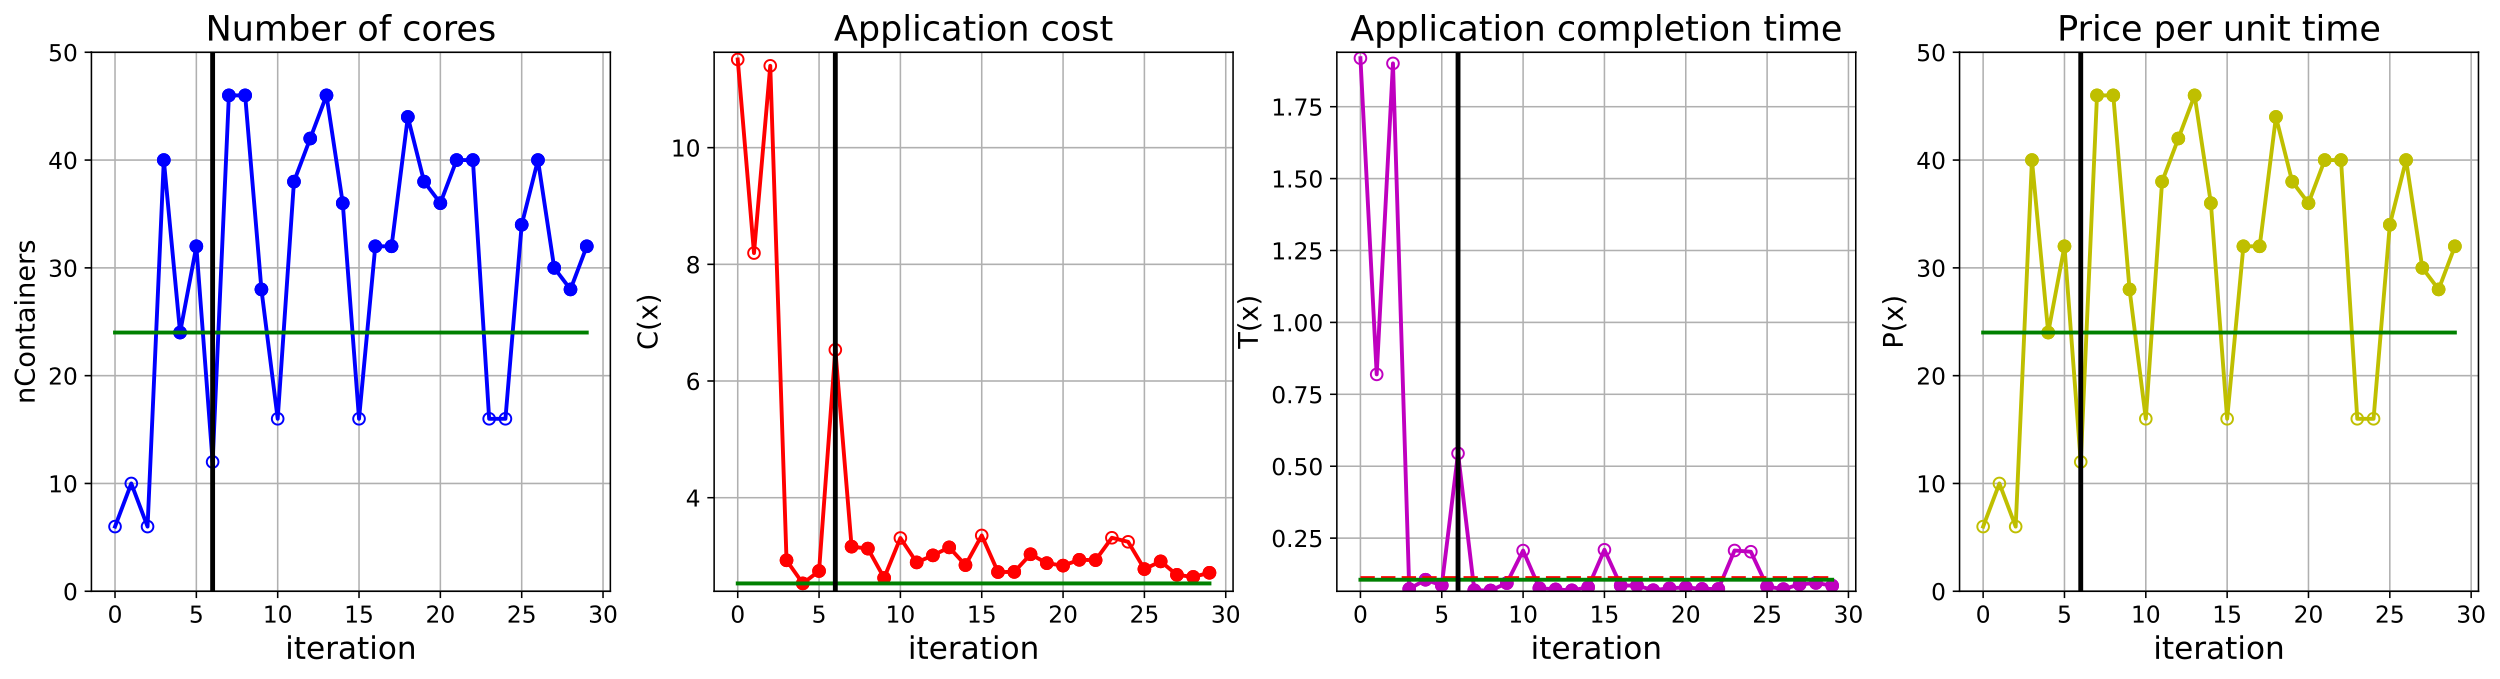 <?xml version="1.0" encoding="utf-8" standalone="no"?>
<!DOCTYPE svg PUBLIC "-//W3C//DTD SVG 1.1//EN"
  "http://www.w3.org/Graphics/SVG/1.1/DTD/svg11.dtd">
<!-- Created with matplotlib (https://matplotlib.org/) -->
<svg height="349.376pt" version="1.1" viewBox="0 0 1285.69 349.376" width="1285.69pt" xmlns="http://www.w3.org/2000/svg" xmlns:xlink="http://www.w3.org/1999/xlink">
 <defs>
  <style type="text/css">
*{stroke-linecap:butt;stroke-linejoin:round;}
  </style>
 </defs>
 <g id="figure_1">
  <g id="patch_1">
   <path d="M 0 349.376 
L 1285.69 349.376 
L 1285.69 0 
L 0 0 
z
" style="fill:#ffffff;"/>
  </g>
  <g id="axes_1">
   <g id="patch_2">
    <path d="M 47.019 304.077 
L 313.889 304.077 
L 313.889 26.877 
L 47.019 26.877 
z
" style="fill:#ffffff;"/>
   </g>
   <g id="matplotlib.axis_1">
    <g id="xtick_1">
     <g id="line2d_1">
      <path clip-path="url(#p39c7328b2c)" d="M 59.15 304.077 
L 59.15 26.877 
" style="fill:none;stroke:#b0b0b0;stroke-linecap:square;stroke-width:0.8;"/>
     </g>
     <g id="line2d_2">
      <defs>
       <path d="M 0 0 
L 0 3.5 
" id="m50baf27284" style="stroke:#000000;stroke-width:0.8;"/>
      </defs>
      <g>
       <use style="stroke:#000000;stroke-width:0.8;" x="59.15" xlink:href="#m50baf27284" y="304.077"/>
      </g>
     </g>
     <g id="text_1">
      <!-- 0 -->
      <defs>
       <path d="M 31.781 66.406 
Q 24.172 66.406 20.328 58.906 
Q 16.5 51.422 16.5 36.375 
Q 16.5 21.391 20.328 13.891 
Q 24.172 6.391 31.781 6.391 
Q 39.453 6.391 43.281 13.891 
Q 47.125 21.391 47.125 36.375 
Q 47.125 51.422 43.281 58.906 
Q 39.453 66.406 31.781 66.406 
z
M 31.781 74.219 
Q 44.047 74.219 50.516 64.516 
Q 56.984 54.828 56.984 36.375 
Q 56.984 17.969 50.516 8.266 
Q 44.047 -1.422 31.781 -1.422 
Q 19.531 -1.422 13.062 8.266 
Q 6.594 17.969 6.594 36.375 
Q 6.594 54.828 13.062 64.516 
Q 19.531 74.219 31.781 74.219 
z
" id="DejaVuSans-48"/>
      </defs>
      <g transform="translate(55.332 320.195)scale(0.12 -0.12)">
       <use xlink:href="#DejaVuSans-48"/>
      </g>
     </g>
    </g>
    <g id="xtick_2">
     <g id="line2d_3">
      <path clip-path="url(#p39c7328b2c)" d="M 100.979 304.077 
L 100.979 26.877 
" style="fill:none;stroke:#b0b0b0;stroke-linecap:square;stroke-width:0.8;"/>
     </g>
     <g id="line2d_4">
      <g>
       <use style="stroke:#000000;stroke-width:0.8;" x="100.979" xlink:href="#m50baf27284" y="304.077"/>
      </g>
     </g>
     <g id="text_2">
      <!-- 5 -->
      <defs>
       <path d="M 10.797 72.906 
L 49.516 72.906 
L 49.516 64.594 
L 19.828 64.594 
L 19.828 46.734 
Q 21.969 47.469 24.109 47.828 
Q 26.266 48.188 28.422 48.188 
Q 40.625 48.188 47.75 41.5 
Q 54.891 34.812 54.891 23.391 
Q 54.891 11.625 47.562 5.094 
Q 40.234 -1.422 26.906 -1.422 
Q 22.312 -1.422 17.547 -0.641 
Q 12.797 0.141 7.719 1.703 
L 7.719 11.625 
Q 12.109 9.234 16.797 8.062 
Q 21.484 6.891 26.703 6.891 
Q 35.156 6.891 40.078 11.328 
Q 45.016 15.766 45.016 23.391 
Q 45.016 31 40.078 35.438 
Q 35.156 39.891 26.703 39.891 
Q 22.75 39.891 18.812 39.016 
Q 14.891 38.141 10.797 36.281 
z
" id="DejaVuSans-53"/>
      </defs>
      <g transform="translate(97.161 320.195)scale(0.12 -0.12)">
       <use xlink:href="#DejaVuSans-53"/>
      </g>
     </g>
    </g>
    <g id="xtick_3">
     <g id="line2d_5">
      <path clip-path="url(#p39c7328b2c)" d="M 142.808 304.077 
L 142.808 26.877 
" style="fill:none;stroke:#b0b0b0;stroke-linecap:square;stroke-width:0.8;"/>
     </g>
     <g id="line2d_6">
      <g>
       <use style="stroke:#000000;stroke-width:0.8;" x="142.808" xlink:href="#m50baf27284" y="304.077"/>
      </g>
     </g>
     <g id="text_3">
      <!-- 10 -->
      <defs>
       <path d="M 12.406 8.297 
L 28.516 8.297 
L 28.516 63.922 
L 10.984 60.406 
L 10.984 69.391 
L 28.422 72.906 
L 38.281 72.906 
L 38.281 8.297 
L 54.391 8.297 
L 54.391 0 
L 12.406 0 
z
" id="DejaVuSans-49"/>
      </defs>
      <g transform="translate(135.173 320.195)scale(0.12 -0.12)">
       <use xlink:href="#DejaVuSans-49"/>
       <use x="63.623" xlink:href="#DejaVuSans-48"/>
      </g>
     </g>
    </g>
    <g id="xtick_4">
     <g id="line2d_7">
      <path clip-path="url(#p39c7328b2c)" d="M 184.637 304.077 
L 184.637 26.877 
" style="fill:none;stroke:#b0b0b0;stroke-linecap:square;stroke-width:0.8;"/>
     </g>
     <g id="line2d_8">
      <g>
       <use style="stroke:#000000;stroke-width:0.8;" x="184.637" xlink:href="#m50baf27284" y="304.077"/>
      </g>
     </g>
     <g id="text_4">
      <!-- 15 -->
      <g transform="translate(177.002 320.195)scale(0.12 -0.12)">
       <use xlink:href="#DejaVuSans-49"/>
       <use x="63.623" xlink:href="#DejaVuSans-53"/>
      </g>
     </g>
    </g>
    <g id="xtick_5">
     <g id="line2d_9">
      <path clip-path="url(#p39c7328b2c)" d="M 226.466 304.077 
L 226.466 26.877 
" style="fill:none;stroke:#b0b0b0;stroke-linecap:square;stroke-width:0.8;"/>
     </g>
     <g id="line2d_10">
      <g>
       <use style="stroke:#000000;stroke-width:0.8;" x="226.466" xlink:href="#m50baf27284" y="304.077"/>
      </g>
     </g>
     <g id="text_5">
      <!-- 20 -->
      <defs>
       <path d="M 19.188 8.297 
L 53.609 8.297 
L 53.609 0 
L 7.328 0 
L 7.328 8.297 
Q 12.938 14.109 22.625 23.891 
Q 32.328 33.688 34.812 36.531 
Q 39.547 41.844 41.422 45.531 
Q 43.312 49.219 43.312 52.781 
Q 43.312 58.594 39.234 62.25 
Q 35.156 65.922 28.609 65.922 
Q 23.969 65.922 18.812 64.312 
Q 13.672 62.703 7.812 59.422 
L 7.812 69.391 
Q 13.766 71.781 18.938 73 
Q 24.125 74.219 28.422 74.219 
Q 39.75 74.219 46.484 68.547 
Q 53.219 62.891 53.219 53.422 
Q 53.219 48.922 51.531 44.891 
Q 49.859 40.875 45.406 35.406 
Q 44.188 33.984 37.641 27.219 
Q 31.109 20.453 19.188 8.297 
z
" id="DejaVuSans-50"/>
      </defs>
      <g transform="translate(218.831 320.195)scale(0.12 -0.12)">
       <use xlink:href="#DejaVuSans-50"/>
       <use x="63.623" xlink:href="#DejaVuSans-48"/>
      </g>
     </g>
    </g>
    <g id="xtick_6">
     <g id="line2d_11">
      <path clip-path="url(#p39c7328b2c)" d="M 268.295 304.077 
L 268.295 26.877 
" style="fill:none;stroke:#b0b0b0;stroke-linecap:square;stroke-width:0.8;"/>
     </g>
     <g id="line2d_12">
      <g>
       <use style="stroke:#000000;stroke-width:0.8;" x="268.295" xlink:href="#m50baf27284" y="304.077"/>
      </g>
     </g>
     <g id="text_6">
      <!-- 25 -->
      <g transform="translate(260.66 320.195)scale(0.12 -0.12)">
       <use xlink:href="#DejaVuSans-50"/>
       <use x="63.623" xlink:href="#DejaVuSans-53"/>
      </g>
     </g>
    </g>
    <g id="xtick_7">
     <g id="line2d_13">
      <path clip-path="url(#p39c7328b2c)" d="M 310.124 304.077 
L 310.124 26.877 
" style="fill:none;stroke:#b0b0b0;stroke-linecap:square;stroke-width:0.8;"/>
     </g>
     <g id="line2d_14">
      <g>
       <use style="stroke:#000000;stroke-width:0.8;" x="310.124" xlink:href="#m50baf27284" y="304.077"/>
      </g>
     </g>
     <g id="text_7">
      <!-- 30 -->
      <defs>
       <path d="M 40.578 39.312 
Q 47.656 37.797 51.625 33 
Q 55.609 28.219 55.609 21.188 
Q 55.609 10.406 48.188 4.484 
Q 40.766 -1.422 27.094 -1.422 
Q 22.516 -1.422 17.656 -0.516 
Q 12.797 0.391 7.625 2.203 
L 7.625 11.719 
Q 11.719 9.328 16.594 8.109 
Q 21.484 6.891 26.812 6.891 
Q 36.078 6.891 40.938 10.547 
Q 45.797 14.203 45.797 21.188 
Q 45.797 27.641 41.281 31.266 
Q 36.766 34.906 28.719 34.906 
L 20.219 34.906 
L 20.219 43.016 
L 29.109 43.016 
Q 36.375 43.016 40.234 45.922 
Q 44.094 48.828 44.094 54.297 
Q 44.094 59.906 40.109 62.906 
Q 36.141 65.922 28.719 65.922 
Q 24.656 65.922 20.016 65.031 
Q 15.375 64.156 9.812 62.312 
L 9.812 71.094 
Q 15.438 72.656 20.344 73.438 
Q 25.25 74.219 29.594 74.219 
Q 40.828 74.219 47.359 69.109 
Q 53.906 64.016 53.906 55.328 
Q 53.906 49.266 50.438 45.094 
Q 46.969 40.922 40.578 39.312 
z
" id="DejaVuSans-51"/>
      </defs>
      <g transform="translate(302.489 320.195)scale(0.12 -0.12)">
       <use xlink:href="#DejaVuSans-51"/>
       <use x="63.623" xlink:href="#DejaVuSans-48"/>
      </g>
     </g>
    </g>
    <g id="text_8">
     <!-- iteration -->
     <defs>
      <path d="M 9.422 54.688 
L 18.406 54.688 
L 18.406 0 
L 9.422 0 
z
M 9.422 75.984 
L 18.406 75.984 
L 18.406 64.594 
L 9.422 64.594 
z
" id="DejaVuSans-105"/>
      <path d="M 18.312 70.219 
L 18.312 54.688 
L 36.812 54.688 
L 36.812 47.703 
L 18.312 47.703 
L 18.312 18.016 
Q 18.312 11.328 20.141 9.422 
Q 21.969 7.516 27.594 7.516 
L 36.812 7.516 
L 36.812 0 
L 27.594 0 
Q 17.188 0 13.234 3.875 
Q 9.281 7.766 9.281 18.016 
L 9.281 47.703 
L 2.688 47.703 
L 2.688 54.688 
L 9.281 54.688 
L 9.281 70.219 
z
" id="DejaVuSans-116"/>
      <path d="M 56.203 29.594 
L 56.203 25.203 
L 14.891 25.203 
Q 15.484 15.922 20.484 11.062 
Q 25.484 6.203 34.422 6.203 
Q 39.594 6.203 44.453 7.469 
Q 49.312 8.734 54.109 11.281 
L 54.109 2.781 
Q 49.266 0.734 44.188 -0.344 
Q 39.109 -1.422 33.891 -1.422 
Q 20.797 -1.422 13.156 6.188 
Q 5.516 13.812 5.516 26.812 
Q 5.516 40.234 12.766 48.109 
Q 20.016 56 32.328 56 
Q 43.359 56 49.781 48.891 
Q 56.203 41.797 56.203 29.594 
z
M 47.219 32.234 
Q 47.125 39.594 43.094 43.984 
Q 39.062 48.391 32.422 48.391 
Q 24.906 48.391 20.391 44.141 
Q 15.875 39.891 15.188 32.172 
z
" id="DejaVuSans-101"/>
      <path d="M 41.109 46.297 
Q 39.594 47.172 37.812 47.578 
Q 36.031 48 33.891 48 
Q 26.266 48 22.188 43.047 
Q 18.109 38.094 18.109 28.812 
L 18.109 0 
L 9.078 0 
L 9.078 54.688 
L 18.109 54.688 
L 18.109 46.188 
Q 20.953 51.172 25.484 53.578 
Q 30.031 56 36.531 56 
Q 37.453 56 38.578 55.875 
Q 39.703 55.766 41.062 55.516 
z
" id="DejaVuSans-114"/>
      <path d="M 34.281 27.484 
Q 23.391 27.484 19.188 25 
Q 14.984 22.516 14.984 16.5 
Q 14.984 11.719 18.141 8.906 
Q 21.297 6.109 26.703 6.109 
Q 34.188 6.109 38.703 11.406 
Q 43.219 16.703 43.219 25.484 
L 43.219 27.484 
z
M 52.203 31.203 
L 52.203 0 
L 43.219 0 
L 43.219 8.297 
Q 40.141 3.328 35.547 0.953 
Q 30.953 -1.422 24.312 -1.422 
Q 15.922 -1.422 10.953 3.297 
Q 6 8.016 6 15.922 
Q 6 25.141 12.172 29.828 
Q 18.359 34.516 30.609 34.516 
L 43.219 34.516 
L 43.219 35.406 
Q 43.219 41.609 39.141 45 
Q 35.062 48.391 27.688 48.391 
Q 23 48.391 18.547 47.266 
Q 14.109 46.141 10.016 43.891 
L 10.016 52.203 
Q 14.938 54.109 19.578 55.047 
Q 24.219 56 28.609 56 
Q 40.484 56 46.344 49.844 
Q 52.203 43.703 52.203 31.203 
z
" id="DejaVuSans-97"/>
      <path d="M 30.609 48.391 
Q 23.391 48.391 19.188 42.75 
Q 14.984 37.109 14.984 27.297 
Q 14.984 17.484 19.156 11.844 
Q 23.344 6.203 30.609 6.203 
Q 37.797 6.203 41.984 11.859 
Q 46.188 17.531 46.188 27.297 
Q 46.188 37.016 41.984 42.703 
Q 37.797 48.391 30.609 48.391 
z
M 30.609 56 
Q 42.328 56 49.016 48.375 
Q 55.719 40.766 55.719 27.297 
Q 55.719 13.875 49.016 6.219 
Q 42.328 -1.422 30.609 -1.422 
Q 18.844 -1.422 12.172 6.219 
Q 5.516 13.875 5.516 27.297 
Q 5.516 40.766 12.172 48.375 
Q 18.844 56 30.609 56 
z
" id="DejaVuSans-111"/>
      <path d="M 54.891 33.016 
L 54.891 0 
L 45.906 0 
L 45.906 32.719 
Q 45.906 40.484 42.875 44.328 
Q 39.844 48.188 33.797 48.188 
Q 26.516 48.188 22.312 43.547 
Q 18.109 38.922 18.109 30.906 
L 18.109 0 
L 9.078 0 
L 9.078 54.688 
L 18.109 54.688 
L 18.109 46.188 
Q 21.344 51.125 25.703 53.562 
Q 30.078 56 35.797 56 
Q 45.219 56 50.047 50.172 
Q 54.891 44.344 54.891 33.016 
z
" id="DejaVuSans-110"/>
     </defs>
     <g transform="translate(146.658 338.848)scale(0.16 -0.16)">
      <use xlink:href="#DejaVuSans-105"/>
      <use x="27.783" xlink:href="#DejaVuSans-116"/>
      <use x="66.992" xlink:href="#DejaVuSans-101"/>
      <use x="128.516" xlink:href="#DejaVuSans-114"/>
      <use x="169.629" xlink:href="#DejaVuSans-97"/>
      <use x="230.908" xlink:href="#DejaVuSans-116"/>
      <use x="270.117" xlink:href="#DejaVuSans-105"/>
      <use x="297.9" xlink:href="#DejaVuSans-111"/>
      <use x="359.082" xlink:href="#DejaVuSans-110"/>
     </g>
    </g>
   </g>
   <g id="matplotlib.axis_2">
    <g id="ytick_1">
     <g id="line2d_15">
      <path clip-path="url(#p39c7328b2c)" d="M 47.019 304.077 
L 313.889 304.077 
" style="fill:none;stroke:#b0b0b0;stroke-linecap:square;stroke-width:0.8;"/>
     </g>
     <g id="line2d_16">
      <defs>
       <path d="M 0 0 
L -3.5 0 
" id="m36d9521f7d" style="stroke:#000000;stroke-width:0.8;"/>
      </defs>
      <g>
       <use style="stroke:#000000;stroke-width:0.8;" x="47.019" xlink:href="#m36d9521f7d" y="304.077"/>
      </g>
     </g>
     <g id="text_9">
      <!-- 0 -->
      <g transform="translate(32.384 308.636)scale(0.12 -0.12)">
       <use xlink:href="#DejaVuSans-48"/>
      </g>
     </g>
    </g>
    <g id="ytick_2">
     <g id="line2d_17">
      <path clip-path="url(#p39c7328b2c)" d="M 47.019 248.637 
L 313.889 248.637 
" style="fill:none;stroke:#b0b0b0;stroke-linecap:square;stroke-width:0.8;"/>
     </g>
     <g id="line2d_18">
      <g>
       <use style="stroke:#000000;stroke-width:0.8;" x="47.019" xlink:href="#m36d9521f7d" y="248.637"/>
      </g>
     </g>
     <g id="text_10">
      <!-- 10 -->
      <g transform="translate(24.749 253.196)scale(0.12 -0.12)">
       <use xlink:href="#DejaVuSans-49"/>
       <use x="63.623" xlink:href="#DejaVuSans-48"/>
      </g>
     </g>
    </g>
    <g id="ytick_3">
     <g id="line2d_19">
      <path clip-path="url(#p39c7328b2c)" d="M 47.019 193.197 
L 313.889 193.197 
" style="fill:none;stroke:#b0b0b0;stroke-linecap:square;stroke-width:0.8;"/>
     </g>
     <g id="line2d_20">
      <g>
       <use style="stroke:#000000;stroke-width:0.8;" x="47.019" xlink:href="#m36d9521f7d" y="193.197"/>
      </g>
     </g>
     <g id="text_11">
      <!-- 20 -->
      <g transform="translate(24.749 197.756)scale(0.12 -0.12)">
       <use xlink:href="#DejaVuSans-50"/>
       <use x="63.623" xlink:href="#DejaVuSans-48"/>
      </g>
     </g>
    </g>
    <g id="ytick_4">
     <g id="line2d_21">
      <path clip-path="url(#p39c7328b2c)" d="M 47.019 137.757 
L 313.889 137.757 
" style="fill:none;stroke:#b0b0b0;stroke-linecap:square;stroke-width:0.8;"/>
     </g>
     <g id="line2d_22">
      <g>
       <use style="stroke:#000000;stroke-width:0.8;" x="47.019" xlink:href="#m36d9521f7d" y="137.757"/>
      </g>
     </g>
     <g id="text_12">
      <!-- 30 -->
      <g transform="translate(24.749 142.316)scale(0.12 -0.12)">
       <use xlink:href="#DejaVuSans-51"/>
       <use x="63.623" xlink:href="#DejaVuSans-48"/>
      </g>
     </g>
    </g>
    <g id="ytick_5">
     <g id="line2d_23">
      <path clip-path="url(#p39c7328b2c)" d="M 47.019 82.317 
L 313.889 82.317 
" style="fill:none;stroke:#b0b0b0;stroke-linecap:square;stroke-width:0.8;"/>
     </g>
     <g id="line2d_24">
      <g>
       <use style="stroke:#000000;stroke-width:0.8;" x="47.019" xlink:href="#m36d9521f7d" y="82.317"/>
      </g>
     </g>
     <g id="text_13">
      <!-- 40 -->
      <defs>
       <path d="M 37.797 64.312 
L 12.891 25.391 
L 37.797 25.391 
z
M 35.203 72.906 
L 47.609 72.906 
L 47.609 25.391 
L 58.016 25.391 
L 58.016 17.188 
L 47.609 17.188 
L 47.609 0 
L 37.797 0 
L 37.797 17.188 
L 4.891 17.188 
L 4.891 26.703 
z
" id="DejaVuSans-52"/>
      </defs>
      <g transform="translate(24.749 86.876)scale(0.12 -0.12)">
       <use xlink:href="#DejaVuSans-52"/>
       <use x="63.623" xlink:href="#DejaVuSans-48"/>
      </g>
     </g>
    </g>
    <g id="ytick_6">
     <g id="line2d_25">
      <path clip-path="url(#p39c7328b2c)" d="M 47.019 26.877 
L 313.889 26.877 
" style="fill:none;stroke:#b0b0b0;stroke-linecap:square;stroke-width:0.8;"/>
     </g>
     <g id="line2d_26">
      <g>
       <use style="stroke:#000000;stroke-width:0.8;" x="47.019" xlink:href="#m36d9521f7d" y="26.877"/>
      </g>
     </g>
     <g id="text_14">
      <!-- 50 -->
      <g transform="translate(24.749 31.436)scale(0.12 -0.12)">
       <use xlink:href="#DejaVuSans-53"/>
       <use x="63.623" xlink:href="#DejaVuSans-48"/>
      </g>
     </g>
    </g>
    <g id="text_15">
     <!-- nContainers -->
     <defs>
      <path d="M 64.406 67.281 
L 64.406 56.891 
Q 59.422 61.531 53.781 63.812 
Q 48.141 66.109 41.797 66.109 
Q 29.297 66.109 22.656 58.469 
Q 16.016 50.828 16.016 36.375 
Q 16.016 21.969 22.656 14.328 
Q 29.297 6.688 41.797 6.688 
Q 48.141 6.688 53.781 8.984 
Q 59.422 11.281 64.406 15.922 
L 64.406 5.609 
Q 59.234 2.094 53.438 0.328 
Q 47.656 -1.422 41.219 -1.422 
Q 24.656 -1.422 15.125 8.703 
Q 5.609 18.844 5.609 36.375 
Q 5.609 53.953 15.125 64.078 
Q 24.656 74.219 41.219 74.219 
Q 47.75 74.219 53.531 72.484 
Q 59.328 70.75 64.406 67.281 
z
" id="DejaVuSans-67"/>
      <path d="M 44.281 53.078 
L 44.281 44.578 
Q 40.484 46.531 36.375 47.5 
Q 32.281 48.484 27.875 48.484 
Q 21.188 48.484 17.844 46.438 
Q 14.5 44.391 14.5 40.281 
Q 14.5 37.156 16.891 35.375 
Q 19.281 33.594 26.516 31.984 
L 29.594 31.297 
Q 39.156 29.25 43.188 25.516 
Q 47.219 21.781 47.219 15.094 
Q 47.219 7.469 41.188 3.016 
Q 35.156 -1.422 24.609 -1.422 
Q 20.219 -1.422 15.453 -0.562 
Q 10.688 0.297 5.422 2 
L 5.422 11.281 
Q 10.406 8.688 15.234 7.391 
Q 20.062 6.109 24.812 6.109 
Q 31.156 6.109 34.562 8.281 
Q 37.984 10.453 37.984 14.406 
Q 37.984 18.062 35.516 20.016 
Q 33.062 21.969 24.703 23.781 
L 21.578 24.516 
Q 13.234 26.266 9.516 29.906 
Q 5.812 33.547 5.812 39.891 
Q 5.812 47.609 11.281 51.797 
Q 16.75 56 26.812 56 
Q 31.781 56 36.172 55.266 
Q 40.578 54.547 44.281 53.078 
z
" id="DejaVuSans-115"/>
     </defs>
     <g transform="translate(17.838 207.767)rotate(-90)scale(0.14 -0.14)">
      <use xlink:href="#DejaVuSans-110"/>
      <use x="63.379" xlink:href="#DejaVuSans-67"/>
      <use x="133.203" xlink:href="#DejaVuSans-111"/>
      <use x="194.385" xlink:href="#DejaVuSans-110"/>
      <use x="257.764" xlink:href="#DejaVuSans-116"/>
      <use x="296.973" xlink:href="#DejaVuSans-97"/>
      <use x="358.252" xlink:href="#DejaVuSans-105"/>
      <use x="386.035" xlink:href="#DejaVuSans-110"/>
      <use x="449.414" xlink:href="#DejaVuSans-101"/>
      <use x="510.938" xlink:href="#DejaVuSans-114"/>
      <use x="552.051" xlink:href="#DejaVuSans-115"/>
     </g>
    </g>
   </g>
   <g id="line2d_27">
    <path clip-path="url(#p39c7328b2c)" d="M 59.15 270.813 
L 67.516 248.637 
L 75.881 270.813 
L 84.247 82.317 
L 92.613 171.021 
L 100.979 126.669 
L 109.345 237.549 
L 117.711 49.053 
L 126.076 49.053 
L 134.442 148.845 
L 142.808 215.373 
L 151.174 93.405 
L 159.54 71.229 
L 167.905 49.053 
L 176.271 104.493 
L 184.637 215.373 
L 193.003 126.669 
L 201.369 126.669 
L 209.735 60.141 
L 218.1 93.405 
L 226.466 104.493 
L 234.832 82.317 
L 243.198 82.317 
L 251.564 215.373 
L 259.929 215.373 
L 268.295 115.581 
L 276.661 82.317 
L 285.027 137.757 
L 293.393 148.845 
L 301.759 126.669 
" style="fill:none;stroke:#0000ff;stroke-linecap:square;stroke-width:2;"/>
    <defs>
     <path d="M 0 3 
C 0.796 3 1.559 2.684 2.121 2.121 
C 2.684 1.559 3 0.796 3 0 
C 3 -0.796 2.684 -1.559 2.121 -2.121 
C 1.559 -2.684 0.796 -3 0 -3 
C -0.796 -3 -1.559 -2.684 -2.121 -2.121 
C -2.684 -1.559 -3 -0.796 -3 0 
C -3 0.796 -2.684 1.559 -2.121 2.121 
C -1.559 2.684 -0.796 3 0 3 
z
" id="m6bcb0a5321" style="stroke:#0000ff;"/>
    </defs>
    <g clip-path="url(#p39c7328b2c)">
     <use style="fill-opacity:0;stroke:#0000ff;" x="59.15" xlink:href="#m6bcb0a5321" y="270.813"/>
     <use style="fill-opacity:0;stroke:#0000ff;" x="67.516" xlink:href="#m6bcb0a5321" y="248.637"/>
     <use style="fill-opacity:0;stroke:#0000ff;" x="75.881" xlink:href="#m6bcb0a5321" y="270.813"/>
     <use style="fill-opacity:0;stroke:#0000ff;" x="84.247" xlink:href="#m6bcb0a5321" y="82.317"/>
     <use style="fill-opacity:0;stroke:#0000ff;" x="92.613" xlink:href="#m6bcb0a5321" y="171.021"/>
     <use style="fill-opacity:0;stroke:#0000ff;" x="100.979" xlink:href="#m6bcb0a5321" y="126.669"/>
     <use style="fill-opacity:0;stroke:#0000ff;" x="109.345" xlink:href="#m6bcb0a5321" y="237.549"/>
     <use style="fill-opacity:0;stroke:#0000ff;" x="117.711" xlink:href="#m6bcb0a5321" y="49.053"/>
     <use style="fill-opacity:0;stroke:#0000ff;" x="126.076" xlink:href="#m6bcb0a5321" y="49.053"/>
     <use style="fill-opacity:0;stroke:#0000ff;" x="134.442" xlink:href="#m6bcb0a5321" y="148.845"/>
     <use style="fill-opacity:0;stroke:#0000ff;" x="142.808" xlink:href="#m6bcb0a5321" y="215.373"/>
     <use style="fill-opacity:0;stroke:#0000ff;" x="151.174" xlink:href="#m6bcb0a5321" y="93.405"/>
     <use style="fill-opacity:0;stroke:#0000ff;" x="159.54" xlink:href="#m6bcb0a5321" y="71.229"/>
     <use style="fill-opacity:0;stroke:#0000ff;" x="167.905" xlink:href="#m6bcb0a5321" y="49.053"/>
     <use style="fill-opacity:0;stroke:#0000ff;" x="176.271" xlink:href="#m6bcb0a5321" y="104.493"/>
     <use style="fill-opacity:0;stroke:#0000ff;" x="184.637" xlink:href="#m6bcb0a5321" y="215.373"/>
     <use style="fill-opacity:0;stroke:#0000ff;" x="193.003" xlink:href="#m6bcb0a5321" y="126.669"/>
     <use style="fill-opacity:0;stroke:#0000ff;" x="201.369" xlink:href="#m6bcb0a5321" y="126.669"/>
     <use style="fill-opacity:0;stroke:#0000ff;" x="209.735" xlink:href="#m6bcb0a5321" y="60.141"/>
     <use style="fill-opacity:0;stroke:#0000ff;" x="218.1" xlink:href="#m6bcb0a5321" y="93.405"/>
     <use style="fill-opacity:0;stroke:#0000ff;" x="226.466" xlink:href="#m6bcb0a5321" y="104.493"/>
     <use style="fill-opacity:0;stroke:#0000ff;" x="234.832" xlink:href="#m6bcb0a5321" y="82.317"/>
     <use style="fill-opacity:0;stroke:#0000ff;" x="243.198" xlink:href="#m6bcb0a5321" y="82.317"/>
     <use style="fill-opacity:0;stroke:#0000ff;" x="251.564" xlink:href="#m6bcb0a5321" y="215.373"/>
     <use style="fill-opacity:0;stroke:#0000ff;" x="259.929" xlink:href="#m6bcb0a5321" y="215.373"/>
     <use style="fill-opacity:0;stroke:#0000ff;" x="268.295" xlink:href="#m6bcb0a5321" y="115.581"/>
     <use style="fill-opacity:0;stroke:#0000ff;" x="276.661" xlink:href="#m6bcb0a5321" y="82.317"/>
     <use style="fill-opacity:0;stroke:#0000ff;" x="285.027" xlink:href="#m6bcb0a5321" y="137.757"/>
     <use style="fill-opacity:0;stroke:#0000ff;" x="293.393" xlink:href="#m6bcb0a5321" y="148.845"/>
     <use style="fill-opacity:0;stroke:#0000ff;" x="301.759" xlink:href="#m6bcb0a5321" y="126.669"/>
    </g>
   </g>
   <g id="line2d_28">
    <defs>
     <path d="M 0 3 
C 0.796 3 1.559 2.684 2.121 2.121 
C 2.684 1.559 3 0.796 3 0 
C 3 -0.796 2.684 -1.559 2.121 -2.121 
C 1.559 -2.684 0.796 -3 0 -3 
C -0.796 -3 -1.559 -2.684 -2.121 -2.121 
C -2.684 -1.559 -3 -0.796 -3 0 
C -3 0.796 -2.684 1.559 -2.121 2.121 
C -1.559 2.684 -0.796 3 0 3 
z
" id="md80a3fdf86" style="stroke:#0000ff;"/>
    </defs>
    <g clip-path="url(#p39c7328b2c)">
     <use style="fill:#0000ff;stroke:#0000ff;" x="84.247" xlink:href="#md80a3fdf86" y="82.317"/>
    </g>
   </g>
   <g id="line2d_29">
    <g clip-path="url(#p39c7328b2c)">
     <use style="fill:#0000ff;stroke:#0000ff;" x="92.613" xlink:href="#md80a3fdf86" y="171.021"/>
    </g>
   </g>
   <g id="line2d_30">
    <g clip-path="url(#p39c7328b2c)">
     <use style="fill:#0000ff;stroke:#0000ff;" x="100.979" xlink:href="#md80a3fdf86" y="126.669"/>
    </g>
   </g>
   <g id="line2d_31">
    <g clip-path="url(#p39c7328b2c)">
     <use style="fill:#0000ff;stroke:#0000ff;" x="117.711" xlink:href="#md80a3fdf86" y="49.053"/>
    </g>
   </g>
   <g id="line2d_32">
    <g clip-path="url(#p39c7328b2c)">
     <use style="fill:#0000ff;stroke:#0000ff;" x="126.076" xlink:href="#md80a3fdf86" y="49.053"/>
    </g>
   </g>
   <g id="line2d_33">
    <g clip-path="url(#p39c7328b2c)">
     <use style="fill:#0000ff;stroke:#0000ff;" x="134.442" xlink:href="#md80a3fdf86" y="148.845"/>
    </g>
   </g>
   <g id="line2d_34">
    <g clip-path="url(#p39c7328b2c)">
     <use style="fill:#0000ff;stroke:#0000ff;" x="151.174" xlink:href="#md80a3fdf86" y="93.405"/>
    </g>
   </g>
   <g id="line2d_35">
    <g clip-path="url(#p39c7328b2c)">
     <use style="fill:#0000ff;stroke:#0000ff;" x="159.54" xlink:href="#md80a3fdf86" y="71.229"/>
    </g>
   </g>
   <g id="line2d_36">
    <g clip-path="url(#p39c7328b2c)">
     <use style="fill:#0000ff;stroke:#0000ff;" x="167.905" xlink:href="#md80a3fdf86" y="49.053"/>
    </g>
   </g>
   <g id="line2d_37">
    <g clip-path="url(#p39c7328b2c)">
     <use style="fill:#0000ff;stroke:#0000ff;" x="176.271" xlink:href="#md80a3fdf86" y="104.493"/>
    </g>
   </g>
   <g id="line2d_38">
    <g clip-path="url(#p39c7328b2c)">
     <use style="fill:#0000ff;stroke:#0000ff;" x="193.003" xlink:href="#md80a3fdf86" y="126.669"/>
    </g>
   </g>
   <g id="line2d_39">
    <g clip-path="url(#p39c7328b2c)">
     <use style="fill:#0000ff;stroke:#0000ff;" x="201.369" xlink:href="#md80a3fdf86" y="126.669"/>
    </g>
   </g>
   <g id="line2d_40">
    <g clip-path="url(#p39c7328b2c)">
     <use style="fill:#0000ff;stroke:#0000ff;" x="209.735" xlink:href="#md80a3fdf86" y="60.141"/>
    </g>
   </g>
   <g id="line2d_41">
    <g clip-path="url(#p39c7328b2c)">
     <use style="fill:#0000ff;stroke:#0000ff;" x="218.1" xlink:href="#md80a3fdf86" y="93.405"/>
    </g>
   </g>
   <g id="line2d_42">
    <g clip-path="url(#p39c7328b2c)">
     <use style="fill:#0000ff;stroke:#0000ff;" x="226.466" xlink:href="#md80a3fdf86" y="104.493"/>
    </g>
   </g>
   <g id="line2d_43">
    <g clip-path="url(#p39c7328b2c)">
     <use style="fill:#0000ff;stroke:#0000ff;" x="234.832" xlink:href="#md80a3fdf86" y="82.317"/>
    </g>
   </g>
   <g id="line2d_44">
    <g clip-path="url(#p39c7328b2c)">
     <use style="fill:#0000ff;stroke:#0000ff;" x="243.198" xlink:href="#md80a3fdf86" y="82.317"/>
    </g>
   </g>
   <g id="line2d_45">
    <g clip-path="url(#p39c7328b2c)">
     <use style="fill:#0000ff;stroke:#0000ff;" x="268.295" xlink:href="#md80a3fdf86" y="115.581"/>
    </g>
   </g>
   <g id="line2d_46">
    <g clip-path="url(#p39c7328b2c)">
     <use style="fill:#0000ff;stroke:#0000ff;" x="276.661" xlink:href="#md80a3fdf86" y="82.317"/>
    </g>
   </g>
   <g id="line2d_47">
    <g clip-path="url(#p39c7328b2c)">
     <use style="fill:#0000ff;stroke:#0000ff;" x="285.027" xlink:href="#md80a3fdf86" y="137.757"/>
    </g>
   </g>
   <g id="line2d_48">
    <g clip-path="url(#p39c7328b2c)">
     <use style="fill:#0000ff;stroke:#0000ff;" x="293.393" xlink:href="#md80a3fdf86" y="148.845"/>
    </g>
   </g>
   <g id="line2d_49">
    <g clip-path="url(#p39c7328b2c)">
     <use style="fill:#0000ff;stroke:#0000ff;" x="301.759" xlink:href="#md80a3fdf86" y="126.669"/>
    </g>
   </g>
   <g id="line2d_50">
    <path clip-path="url(#p39c7328b2c)" d="M 59.15 171.021 
L 67.516 171.021 
L 75.881 171.021 
L 84.247 171.021 
L 92.613 171.021 
L 100.979 171.021 
L 109.345 171.021 
L 117.711 171.021 
L 126.076 171.021 
L 134.442 171.021 
L 142.808 171.021 
L 151.174 171.021 
L 159.54 171.021 
L 167.905 171.021 
L 176.271 171.021 
L 184.637 171.021 
L 193.003 171.021 
L 201.369 171.021 
L 209.735 171.021 
L 218.1 171.021 
L 226.466 171.021 
L 234.832 171.021 
L 243.198 171.021 
L 251.564 171.021 
L 259.929 171.021 
L 268.295 171.021 
L 276.661 171.021 
L 285.027 171.021 
L 293.393 171.021 
L 301.759 171.021 
" style="fill:none;stroke:#008000;stroke-linecap:square;stroke-width:2;"/>
   </g>
   <g id="line2d_51">
    <path clip-path="url(#p39c7328b2c)" d="M 109.345 304.077 
L 109.345 26.877 
" style="fill:none;stroke:#000000;stroke-linecap:square;stroke-width:2.5;"/>
   </g>
   <g id="patch_3">
    <path d="M 47.019 304.077 
L 47.019 26.877 
" style="fill:none;stroke:#000000;stroke-linecap:square;stroke-linejoin:miter;stroke-width:0.8;"/>
   </g>
   <g id="patch_4">
    <path d="M 313.889 304.077 
L 313.889 26.877 
" style="fill:none;stroke:#000000;stroke-linecap:square;stroke-linejoin:miter;stroke-width:0.8;"/>
   </g>
   <g id="patch_5">
    <path d="M 47.019 304.077 
L 313.889 304.077 
" style="fill:none;stroke:#000000;stroke-linecap:square;stroke-linejoin:miter;stroke-width:0.8;"/>
   </g>
   <g id="patch_6">
    <path d="M 47.019 26.877 
L 313.889 26.877 
" style="fill:none;stroke:#000000;stroke-linecap:square;stroke-linejoin:miter;stroke-width:0.8;"/>
   </g>
   <g id="text_16">
    <!-- Number of cores -->
    <defs>
     <path d="M 9.812 72.906 
L 23.094 72.906 
L 55.422 11.922 
L 55.422 72.906 
L 64.984 72.906 
L 64.984 0 
L 51.703 0 
L 19.391 60.984 
L 19.391 0 
L 9.812 0 
z
" id="DejaVuSans-78"/>
     <path d="M 8.5 21.578 
L 8.5 54.688 
L 17.484 54.688 
L 17.484 21.922 
Q 17.484 14.156 20.5 10.266 
Q 23.531 6.391 29.594 6.391 
Q 36.859 6.391 41.078 11.031 
Q 45.312 15.672 45.312 23.688 
L 45.312 54.688 
L 54.297 54.688 
L 54.297 0 
L 45.312 0 
L 45.312 8.406 
Q 42.047 3.422 37.719 1 
Q 33.406 -1.422 27.688 -1.422 
Q 18.266 -1.422 13.375 4.438 
Q 8.5 10.297 8.5 21.578 
z
M 31.109 56 
z
" id="DejaVuSans-117"/>
     <path d="M 52 44.188 
Q 55.375 50.25 60.062 53.125 
Q 64.75 56 71.094 56 
Q 79.641 56 84.281 50.016 
Q 88.922 44.047 88.922 33.016 
L 88.922 0 
L 79.891 0 
L 79.891 32.719 
Q 79.891 40.578 77.094 44.375 
Q 74.312 48.188 68.609 48.188 
Q 61.625 48.188 57.562 43.547 
Q 53.516 38.922 53.516 30.906 
L 53.516 0 
L 44.484 0 
L 44.484 32.719 
Q 44.484 40.625 41.703 44.406 
Q 38.922 48.188 33.109 48.188 
Q 26.219 48.188 22.156 43.531 
Q 18.109 38.875 18.109 30.906 
L 18.109 0 
L 9.078 0 
L 9.078 54.688 
L 18.109 54.688 
L 18.109 46.188 
Q 21.188 51.219 25.484 53.609 
Q 29.781 56 35.688 56 
Q 41.656 56 45.828 52.969 
Q 50 49.953 52 44.188 
z
" id="DejaVuSans-109"/>
     <path d="M 48.688 27.297 
Q 48.688 37.203 44.609 42.844 
Q 40.531 48.484 33.406 48.484 
Q 26.266 48.484 22.188 42.844 
Q 18.109 37.203 18.109 27.297 
Q 18.109 17.391 22.188 11.75 
Q 26.266 6.109 33.406 6.109 
Q 40.531 6.109 44.609 11.75 
Q 48.688 17.391 48.688 27.297 
z
M 18.109 46.391 
Q 20.953 51.266 25.266 53.625 
Q 29.594 56 35.594 56 
Q 45.562 56 51.781 48.094 
Q 58.016 40.188 58.016 27.297 
Q 58.016 14.406 51.781 6.484 
Q 45.562 -1.422 35.594 -1.422 
Q 29.594 -1.422 25.266 0.953 
Q 20.953 3.328 18.109 8.203 
L 18.109 0 
L 9.078 0 
L 9.078 75.984 
L 18.109 75.984 
z
" id="DejaVuSans-98"/>
     <path id="DejaVuSans-32"/>
     <path d="M 37.109 75.984 
L 37.109 68.5 
L 28.516 68.5 
Q 23.688 68.5 21.797 66.547 
Q 19.922 64.594 19.922 59.516 
L 19.922 54.688 
L 34.719 54.688 
L 34.719 47.703 
L 19.922 47.703 
L 19.922 0 
L 10.891 0 
L 10.891 47.703 
L 2.297 47.703 
L 2.297 54.688 
L 10.891 54.688 
L 10.891 58.5 
Q 10.891 67.625 15.141 71.797 
Q 19.391 75.984 28.609 75.984 
z
" id="DejaVuSans-102"/>
     <path d="M 48.781 52.594 
L 48.781 44.188 
Q 44.969 46.297 41.141 47.344 
Q 37.312 48.391 33.406 48.391 
Q 24.656 48.391 19.812 42.844 
Q 14.984 37.312 14.984 27.297 
Q 14.984 17.281 19.812 11.734 
Q 24.656 6.203 33.406 6.203 
Q 37.312 6.203 41.141 7.25 
Q 44.969 8.297 48.781 10.406 
L 48.781 2.094 
Q 45.016 0.344 40.984 -0.531 
Q 36.969 -1.422 32.422 -1.422 
Q 20.062 -1.422 12.781 6.344 
Q 5.516 14.109 5.516 27.297 
Q 5.516 40.672 12.859 48.328 
Q 20.219 56 33.016 56 
Q 37.156 56 41.109 55.141 
Q 45.062 54.297 48.781 52.594 
z
" id="DejaVuSans-99"/>
    </defs>
    <g transform="translate(105.725 20.877)scale(0.18 -0.18)">
     <use xlink:href="#DejaVuSans-78"/>
     <use x="74.805" xlink:href="#DejaVuSans-117"/>
     <use x="138.184" xlink:href="#DejaVuSans-109"/>
     <use x="235.596" xlink:href="#DejaVuSans-98"/>
     <use x="299.072" xlink:href="#DejaVuSans-101"/>
     <use x="360.596" xlink:href="#DejaVuSans-114"/>
     <use x="401.709" xlink:href="#DejaVuSans-32"/>
     <use x="433.496" xlink:href="#DejaVuSans-111"/>
     <use x="494.678" xlink:href="#DejaVuSans-102"/>
     <use x="529.883" xlink:href="#DejaVuSans-32"/>
     <use x="561.67" xlink:href="#DejaVuSans-99"/>
     <use x="616.65" xlink:href="#DejaVuSans-111"/>
     <use x="677.832" xlink:href="#DejaVuSans-114"/>
     <use x="716.695" xlink:href="#DejaVuSans-101"/>
     <use x="778.219" xlink:href="#DejaVuSans-115"/>
    </g>
   </g>
  </g>
  <g id="axes_2">
   <g id="patch_7">
    <path d="M 367.263 304.077 
L 634.132 304.077 
L 634.132 26.877 
L 367.263 26.877 
z
" style="fill:#ffffff;"/>
   </g>
   <g id="matplotlib.axis_3">
    <g id="xtick_8">
     <g id="line2d_52">
      <path clip-path="url(#pee70f1e42d)" d="M 379.393 304.077 
L 379.393 26.877 
" style="fill:none;stroke:#b0b0b0;stroke-linecap:square;stroke-width:0.8;"/>
     </g>
     <g id="line2d_53">
      <g>
       <use style="stroke:#000000;stroke-width:0.8;" x="379.393" xlink:href="#m50baf27284" y="304.077"/>
      </g>
     </g>
     <g id="text_17">
      <!-- 0 -->
      <g transform="translate(375.576 320.195)scale(0.12 -0.12)">
       <use xlink:href="#DejaVuSans-48"/>
      </g>
     </g>
    </g>
    <g id="xtick_9">
     <g id="line2d_54">
      <path clip-path="url(#pee70f1e42d)" d="M 421.222 304.077 
L 421.222 26.877 
" style="fill:none;stroke:#b0b0b0;stroke-linecap:square;stroke-width:0.8;"/>
     </g>
     <g id="line2d_55">
      <g>
       <use style="stroke:#000000;stroke-width:0.8;" x="421.222" xlink:href="#m50baf27284" y="304.077"/>
      </g>
     </g>
     <g id="text_18">
      <!-- 5 -->
      <g transform="translate(417.405 320.195)scale(0.12 -0.12)">
       <use xlink:href="#DejaVuSans-53"/>
      </g>
     </g>
    </g>
    <g id="xtick_10">
     <g id="line2d_56">
      <path clip-path="url(#pee70f1e42d)" d="M 463.051 304.077 
L 463.051 26.877 
" style="fill:none;stroke:#b0b0b0;stroke-linecap:square;stroke-width:0.8;"/>
     </g>
     <g id="line2d_57">
      <g>
       <use style="stroke:#000000;stroke-width:0.8;" x="463.051" xlink:href="#m50baf27284" y="304.077"/>
      </g>
     </g>
     <g id="text_19">
      <!-- 10 -->
      <g transform="translate(455.416 320.195)scale(0.12 -0.12)">
       <use xlink:href="#DejaVuSans-49"/>
       <use x="63.623" xlink:href="#DejaVuSans-48"/>
      </g>
     </g>
    </g>
    <g id="xtick_11">
     <g id="line2d_58">
      <path clip-path="url(#pee70f1e42d)" d="M 504.881 304.077 
L 504.881 26.877 
" style="fill:none;stroke:#b0b0b0;stroke-linecap:square;stroke-width:0.8;"/>
     </g>
     <g id="line2d_59">
      <g>
       <use style="stroke:#000000;stroke-width:0.8;" x="504.881" xlink:href="#m50baf27284" y="304.077"/>
      </g>
     </g>
     <g id="text_20">
      <!-- 15 -->
      <g transform="translate(497.246 320.195)scale(0.12 -0.12)">
       <use xlink:href="#DejaVuSans-49"/>
       <use x="63.623" xlink:href="#DejaVuSans-53"/>
      </g>
     </g>
    </g>
    <g id="xtick_12">
     <g id="line2d_60">
      <path clip-path="url(#pee70f1e42d)" d="M 546.71 304.077 
L 546.71 26.877 
" style="fill:none;stroke:#b0b0b0;stroke-linecap:square;stroke-width:0.8;"/>
     </g>
     <g id="line2d_61">
      <g>
       <use style="stroke:#000000;stroke-width:0.8;" x="546.71" xlink:href="#m50baf27284" y="304.077"/>
      </g>
     </g>
     <g id="text_21">
      <!-- 20 -->
      <g transform="translate(539.075 320.195)scale(0.12 -0.12)">
       <use xlink:href="#DejaVuSans-50"/>
       <use x="63.623" xlink:href="#DejaVuSans-48"/>
      </g>
     </g>
    </g>
    <g id="xtick_13">
     <g id="line2d_62">
      <path clip-path="url(#pee70f1e42d)" d="M 588.539 304.077 
L 588.539 26.877 
" style="fill:none;stroke:#b0b0b0;stroke-linecap:square;stroke-width:0.8;"/>
     </g>
     <g id="line2d_63">
      <g>
       <use style="stroke:#000000;stroke-width:0.8;" x="588.539" xlink:href="#m50baf27284" y="304.077"/>
      </g>
     </g>
     <g id="text_22">
      <!-- 25 -->
      <g transform="translate(580.904 320.195)scale(0.12 -0.12)">
       <use xlink:href="#DejaVuSans-50"/>
       <use x="63.623" xlink:href="#DejaVuSans-53"/>
      </g>
     </g>
    </g>
    <g id="xtick_14">
     <g id="line2d_64">
      <path clip-path="url(#pee70f1e42d)" d="M 630.368 304.077 
L 630.368 26.877 
" style="fill:none;stroke:#b0b0b0;stroke-linecap:square;stroke-width:0.8;"/>
     </g>
     <g id="line2d_65">
      <g>
       <use style="stroke:#000000;stroke-width:0.8;" x="630.368" xlink:href="#m50baf27284" y="304.077"/>
      </g>
     </g>
     <g id="text_23">
      <!-- 30 -->
      <g transform="translate(622.733 320.195)scale(0.12 -0.12)">
       <use xlink:href="#DejaVuSans-51"/>
       <use x="63.623" xlink:href="#DejaVuSans-48"/>
      </g>
     </g>
    </g>
    <g id="text_24">
     <!-- iteration -->
     <g transform="translate(466.901 338.848)scale(0.16 -0.16)">
      <use xlink:href="#DejaVuSans-105"/>
      <use x="27.783" xlink:href="#DejaVuSans-116"/>
      <use x="66.992" xlink:href="#DejaVuSans-101"/>
      <use x="128.516" xlink:href="#DejaVuSans-114"/>
      <use x="169.629" xlink:href="#DejaVuSans-97"/>
      <use x="230.908" xlink:href="#DejaVuSans-116"/>
      <use x="270.117" xlink:href="#DejaVuSans-105"/>
      <use x="297.9" xlink:href="#DejaVuSans-111"/>
      <use x="359.082" xlink:href="#DejaVuSans-110"/>
     </g>
    </g>
   </g>
   <g id="matplotlib.axis_4">
    <g id="ytick_7">
     <g id="line2d_66">
      <path clip-path="url(#pee70f1e42d)" d="M 367.263 255.944 
L 634.132 255.944 
" style="fill:none;stroke:#b0b0b0;stroke-linecap:square;stroke-width:0.8;"/>
     </g>
     <g id="line2d_67">
      <g>
       <use style="stroke:#000000;stroke-width:0.8;" x="367.263" xlink:href="#m36d9521f7d" y="255.944"/>
      </g>
     </g>
     <g id="text_25">
      <!-- 4 -->
      <g transform="translate(352.628 260.503)scale(0.12 -0.12)">
       <use xlink:href="#DejaVuSans-52"/>
      </g>
     </g>
    </g>
    <g id="ytick_8">
     <g id="line2d_68">
      <path clip-path="url(#pee70f1e42d)" d="M 367.263 195.942 
L 634.132 195.942 
" style="fill:none;stroke:#b0b0b0;stroke-linecap:square;stroke-width:0.8;"/>
     </g>
     <g id="line2d_69">
      <g>
       <use style="stroke:#000000;stroke-width:0.8;" x="367.263" xlink:href="#m36d9521f7d" y="195.942"/>
      </g>
     </g>
     <g id="text_26">
      <!-- 6 -->
      <defs>
       <path d="M 33.016 40.375 
Q 26.375 40.375 22.484 35.828 
Q 18.609 31.297 18.609 23.391 
Q 18.609 15.531 22.484 10.953 
Q 26.375 6.391 33.016 6.391 
Q 39.656 6.391 43.531 10.953 
Q 47.406 15.531 47.406 23.391 
Q 47.406 31.297 43.531 35.828 
Q 39.656 40.375 33.016 40.375 
z
M 52.594 71.297 
L 52.594 62.312 
Q 48.875 64.062 45.094 64.984 
Q 41.312 65.922 37.594 65.922 
Q 27.828 65.922 22.672 59.328 
Q 17.531 52.734 16.797 39.406 
Q 19.672 43.656 24.016 45.922 
Q 28.375 48.188 33.594 48.188 
Q 44.578 48.188 50.953 41.516 
Q 57.328 34.859 57.328 23.391 
Q 57.328 12.156 50.688 5.359 
Q 44.047 -1.422 33.016 -1.422 
Q 20.359 -1.422 13.672 8.266 
Q 6.984 17.969 6.984 36.375 
Q 6.984 53.656 15.188 63.938 
Q 23.391 74.219 37.203 74.219 
Q 40.922 74.219 44.703 73.484 
Q 48.484 72.75 52.594 71.297 
z
" id="DejaVuSans-54"/>
      </defs>
      <g transform="translate(352.628 200.501)scale(0.12 -0.12)">
       <use xlink:href="#DejaVuSans-54"/>
      </g>
     </g>
    </g>
    <g id="ytick_9">
     <g id="line2d_70">
      <path clip-path="url(#pee70f1e42d)" d="M 367.263 135.939 
L 634.132 135.939 
" style="fill:none;stroke:#b0b0b0;stroke-linecap:square;stroke-width:0.8;"/>
     </g>
     <g id="line2d_71">
      <g>
       <use style="stroke:#000000;stroke-width:0.8;" x="367.263" xlink:href="#m36d9521f7d" y="135.939"/>
      </g>
     </g>
     <g id="text_27">
      <!-- 8 -->
      <defs>
       <path d="M 31.781 34.625 
Q 24.75 34.625 20.719 30.859 
Q 16.703 27.094 16.703 20.516 
Q 16.703 13.922 20.719 10.156 
Q 24.75 6.391 31.781 6.391 
Q 38.812 6.391 42.859 10.172 
Q 46.922 13.969 46.922 20.516 
Q 46.922 27.094 42.891 30.859 
Q 38.875 34.625 31.781 34.625 
z
M 21.922 38.812 
Q 15.578 40.375 12.031 44.719 
Q 8.5 49.078 8.5 55.328 
Q 8.5 64.062 14.719 69.141 
Q 20.953 74.219 31.781 74.219 
Q 42.672 74.219 48.875 69.141 
Q 55.078 64.062 55.078 55.328 
Q 55.078 49.078 51.531 44.719 
Q 48 40.375 41.703 38.812 
Q 48.828 37.156 52.797 32.312 
Q 56.781 27.484 56.781 20.516 
Q 56.781 9.906 50.312 4.234 
Q 43.844 -1.422 31.781 -1.422 
Q 19.734 -1.422 13.25 4.234 
Q 6.781 9.906 6.781 20.516 
Q 6.781 27.484 10.781 32.312 
Q 14.797 37.156 21.922 38.812 
z
M 18.312 54.391 
Q 18.312 48.734 21.844 45.562 
Q 25.391 42.391 31.781 42.391 
Q 38.141 42.391 41.719 45.562 
Q 45.312 48.734 45.312 54.391 
Q 45.312 60.062 41.719 63.234 
Q 38.141 66.406 31.781 66.406 
Q 25.391 66.406 21.844 63.234 
Q 18.312 60.062 18.312 54.391 
z
" id="DejaVuSans-56"/>
      </defs>
      <g transform="translate(352.628 140.498)scale(0.12 -0.12)">
       <use xlink:href="#DejaVuSans-56"/>
      </g>
     </g>
    </g>
    <g id="ytick_10">
     <g id="line2d_72">
      <path clip-path="url(#pee70f1e42d)" d="M 367.263 75.936 
L 634.132 75.936 
" style="fill:none;stroke:#b0b0b0;stroke-linecap:square;stroke-width:0.8;"/>
     </g>
     <g id="line2d_73">
      <g>
       <use style="stroke:#000000;stroke-width:0.8;" x="367.263" xlink:href="#m36d9521f7d" y="75.936"/>
      </g>
     </g>
     <g id="text_28">
      <!-- 10 -->
      <g transform="translate(344.993 80.495)scale(0.12 -0.12)">
       <use xlink:href="#DejaVuSans-49"/>
       <use x="63.623" xlink:href="#DejaVuSans-48"/>
      </g>
     </g>
    </g>
    <g id="text_29">
     <!-- C(x) -->
     <defs>
      <path d="M 31 75.875 
Q 24.469 64.656 21.281 53.656 
Q 18.109 42.672 18.109 31.391 
Q 18.109 20.125 21.312 9.062 
Q 24.516 -2 31 -13.188 
L 23.188 -13.188 
Q 15.875 -1.703 12.234 9.375 
Q 8.594 20.453 8.594 31.391 
Q 8.594 42.281 12.203 53.312 
Q 15.828 64.359 23.188 75.875 
z
" id="DejaVuSans-40"/>
      <path d="M 54.891 54.688 
L 35.109 28.078 
L 55.906 0 
L 45.312 0 
L 29.391 21.484 
L 13.484 0 
L 2.875 0 
L 24.125 28.609 
L 4.688 54.688 
L 15.281 54.688 
L 29.781 35.203 
L 44.281 54.688 
z
" id="DejaVuSans-120"/>
      <path d="M 8.016 75.875 
L 15.828 75.875 
Q 23.141 64.359 26.781 53.312 
Q 30.422 42.281 30.422 31.391 
Q 30.422 20.453 26.781 9.375 
Q 23.141 -1.703 15.828 -13.188 
L 8.016 -13.188 
Q 14.5 -2 17.703 9.062 
Q 20.906 20.125 20.906 31.391 
Q 20.906 42.672 17.703 53.656 
Q 14.5 64.656 8.016 75.875 
z
" id="DejaVuSans-41"/>
     </defs>
     <g transform="translate(338.081 179.97)rotate(-90)scale(0.14 -0.14)">
      <use xlink:href="#DejaVuSans-67"/>
      <use x="69.824" xlink:href="#DejaVuSans-40"/>
      <use x="108.838" xlink:href="#DejaVuSans-120"/>
      <use x="168.018" xlink:href="#DejaVuSans-41"/>
     </g>
    </g>
   </g>
   <g id="line2d_74">
    <path clip-path="url(#pee70f1e42d)" d="M 379.393 30.586 
L 387.759 130.151 
L 396.125 33.846 
L 404.491 288.152 
L 412.857 300.044 
L 421.222 293.65 
L 429.588 179.902 
L 437.954 281.112 
L 446.32 282.126 
L 454.686 297.21 
L 463.051 276.689 
L 471.417 289.241 
L 479.783 285.62 
L 488.149 281.509 
L 496.515 290.616 
L 504.881 275.368 
L 513.246 294.189 
L 521.612 294.115 
L 529.978 285.045 
L 538.344 289.621 
L 546.71 290.882 
L 555.075 287.896 
L 563.441 288.058 
L 571.807 276.56 
L 580.173 278.643 
L 588.539 292.668 
L 596.905 288.711 
L 605.27 295.64 
L 613.636 296.696 
L 622.002 294.56 
" style="fill:none;stroke:#ff0000;stroke-linecap:square;stroke-width:2;"/>
    <defs>
     <path d="M 0 3 
C 0.796 3 1.559 2.684 2.121 2.121 
C 2.684 1.559 3 0.796 3 0 
C 3 -0.796 2.684 -1.559 2.121 -2.121 
C 1.559 -2.684 0.796 -3 0 -3 
C -0.796 -3 -1.559 -2.684 -2.121 -2.121 
C -2.684 -1.559 -3 -0.796 -3 0 
C -3 0.796 -2.684 1.559 -2.121 2.121 
C -1.559 2.684 -0.796 3 0 3 
z
" id="mf5212ea059" style="stroke:#ff0000;"/>
    </defs>
    <g clip-path="url(#pee70f1e42d)">
     <use style="fill-opacity:0;stroke:#ff0000;" x="379.393" xlink:href="#mf5212ea059" y="30.586"/>
     <use style="fill-opacity:0;stroke:#ff0000;" x="387.759" xlink:href="#mf5212ea059" y="130.151"/>
     <use style="fill-opacity:0;stroke:#ff0000;" x="396.125" xlink:href="#mf5212ea059" y="33.846"/>
     <use style="fill-opacity:0;stroke:#ff0000;" x="404.491" xlink:href="#mf5212ea059" y="288.152"/>
     <use style="fill-opacity:0;stroke:#ff0000;" x="412.857" xlink:href="#mf5212ea059" y="300.044"/>
     <use style="fill-opacity:0;stroke:#ff0000;" x="421.222" xlink:href="#mf5212ea059" y="293.65"/>
     <use style="fill-opacity:0;stroke:#ff0000;" x="429.588" xlink:href="#mf5212ea059" y="179.902"/>
     <use style="fill-opacity:0;stroke:#ff0000;" x="437.954" xlink:href="#mf5212ea059" y="281.112"/>
     <use style="fill-opacity:0;stroke:#ff0000;" x="446.32" xlink:href="#mf5212ea059" y="282.126"/>
     <use style="fill-opacity:0;stroke:#ff0000;" x="454.686" xlink:href="#mf5212ea059" y="297.21"/>
     <use style="fill-opacity:0;stroke:#ff0000;" x="463.051" xlink:href="#mf5212ea059" y="276.689"/>
     <use style="fill-opacity:0;stroke:#ff0000;" x="471.417" xlink:href="#mf5212ea059" y="289.241"/>
     <use style="fill-opacity:0;stroke:#ff0000;" x="479.783" xlink:href="#mf5212ea059" y="285.62"/>
     <use style="fill-opacity:0;stroke:#ff0000;" x="488.149" xlink:href="#mf5212ea059" y="281.509"/>
     <use style="fill-opacity:0;stroke:#ff0000;" x="496.515" xlink:href="#mf5212ea059" y="290.616"/>
     <use style="fill-opacity:0;stroke:#ff0000;" x="504.881" xlink:href="#mf5212ea059" y="275.368"/>
     <use style="fill-opacity:0;stroke:#ff0000;" x="513.246" xlink:href="#mf5212ea059" y="294.189"/>
     <use style="fill-opacity:0;stroke:#ff0000;" x="521.612" xlink:href="#mf5212ea059" y="294.115"/>
     <use style="fill-opacity:0;stroke:#ff0000;" x="529.978" xlink:href="#mf5212ea059" y="285.045"/>
     <use style="fill-opacity:0;stroke:#ff0000;" x="538.344" xlink:href="#mf5212ea059" y="289.621"/>
     <use style="fill-opacity:0;stroke:#ff0000;" x="546.71" xlink:href="#mf5212ea059" y="290.882"/>
     <use style="fill-opacity:0;stroke:#ff0000;" x="555.075" xlink:href="#mf5212ea059" y="287.896"/>
     <use style="fill-opacity:0;stroke:#ff0000;" x="563.441" xlink:href="#mf5212ea059" y="288.058"/>
     <use style="fill-opacity:0;stroke:#ff0000;" x="571.807" xlink:href="#mf5212ea059" y="276.56"/>
     <use style="fill-opacity:0;stroke:#ff0000;" x="580.173" xlink:href="#mf5212ea059" y="278.643"/>
     <use style="fill-opacity:0;stroke:#ff0000;" x="588.539" xlink:href="#mf5212ea059" y="292.668"/>
     <use style="fill-opacity:0;stroke:#ff0000;" x="596.905" xlink:href="#mf5212ea059" y="288.711"/>
     <use style="fill-opacity:0;stroke:#ff0000;" x="605.27" xlink:href="#mf5212ea059" y="295.64"/>
     <use style="fill-opacity:0;stroke:#ff0000;" x="613.636" xlink:href="#mf5212ea059" y="296.696"/>
     <use style="fill-opacity:0;stroke:#ff0000;" x="622.002" xlink:href="#mf5212ea059" y="294.56"/>
    </g>
   </g>
   <g id="line2d_75">
    <defs>
     <path d="M 0 3 
C 0.796 3 1.559 2.684 2.121 2.121 
C 2.684 1.559 3 0.796 3 0 
C 3 -0.796 2.684 -1.559 2.121 -2.121 
C 1.559 -2.684 0.796 -3 0 -3 
C -0.796 -3 -1.559 -2.684 -2.121 -2.121 
C -2.684 -1.559 -3 -0.796 -3 0 
C -3 0.796 -2.684 1.559 -2.121 2.121 
C -1.559 2.684 -0.796 3 0 3 
z
" id="m1ff3051cbd" style="stroke:#ff0000;"/>
    </defs>
    <g clip-path="url(#pee70f1e42d)">
     <use style="fill:#ff0000;stroke:#ff0000;" x="404.491" xlink:href="#m1ff3051cbd" y="288.152"/>
    </g>
   </g>
   <g id="line2d_76">
    <g clip-path="url(#pee70f1e42d)">
     <use style="fill:#ff0000;stroke:#ff0000;" x="412.857" xlink:href="#m1ff3051cbd" y="300.044"/>
    </g>
   </g>
   <g id="line2d_77">
    <g clip-path="url(#pee70f1e42d)">
     <use style="fill:#ff0000;stroke:#ff0000;" x="421.222" xlink:href="#m1ff3051cbd" y="293.65"/>
    </g>
   </g>
   <g id="line2d_78">
    <g clip-path="url(#pee70f1e42d)">
     <use style="fill:#ff0000;stroke:#ff0000;" x="437.954" xlink:href="#m1ff3051cbd" y="281.112"/>
    </g>
   </g>
   <g id="line2d_79">
    <g clip-path="url(#pee70f1e42d)">
     <use style="fill:#ff0000;stroke:#ff0000;" x="446.32" xlink:href="#m1ff3051cbd" y="282.126"/>
    </g>
   </g>
   <g id="line2d_80">
    <g clip-path="url(#pee70f1e42d)">
     <use style="fill:#ff0000;stroke:#ff0000;" x="454.686" xlink:href="#m1ff3051cbd" y="297.21"/>
    </g>
   </g>
   <g id="line2d_81">
    <g clip-path="url(#pee70f1e42d)">
     <use style="fill:#ff0000;stroke:#ff0000;" x="471.417" xlink:href="#m1ff3051cbd" y="289.241"/>
    </g>
   </g>
   <g id="line2d_82">
    <g clip-path="url(#pee70f1e42d)">
     <use style="fill:#ff0000;stroke:#ff0000;" x="479.783" xlink:href="#m1ff3051cbd" y="285.62"/>
    </g>
   </g>
   <g id="line2d_83">
    <g clip-path="url(#pee70f1e42d)">
     <use style="fill:#ff0000;stroke:#ff0000;" x="488.149" xlink:href="#m1ff3051cbd" y="281.509"/>
    </g>
   </g>
   <g id="line2d_84">
    <g clip-path="url(#pee70f1e42d)">
     <use style="fill:#ff0000;stroke:#ff0000;" x="496.515" xlink:href="#m1ff3051cbd" y="290.616"/>
    </g>
   </g>
   <g id="line2d_85">
    <g clip-path="url(#pee70f1e42d)">
     <use style="fill:#ff0000;stroke:#ff0000;" x="513.246" xlink:href="#m1ff3051cbd" y="294.189"/>
    </g>
   </g>
   <g id="line2d_86">
    <g clip-path="url(#pee70f1e42d)">
     <use style="fill:#ff0000;stroke:#ff0000;" x="521.612" xlink:href="#m1ff3051cbd" y="294.115"/>
    </g>
   </g>
   <g id="line2d_87">
    <g clip-path="url(#pee70f1e42d)">
     <use style="fill:#ff0000;stroke:#ff0000;" x="529.978" xlink:href="#m1ff3051cbd" y="285.045"/>
    </g>
   </g>
   <g id="line2d_88">
    <g clip-path="url(#pee70f1e42d)">
     <use style="fill:#ff0000;stroke:#ff0000;" x="538.344" xlink:href="#m1ff3051cbd" y="289.621"/>
    </g>
   </g>
   <g id="line2d_89">
    <g clip-path="url(#pee70f1e42d)">
     <use style="fill:#ff0000;stroke:#ff0000;" x="546.71" xlink:href="#m1ff3051cbd" y="290.882"/>
    </g>
   </g>
   <g id="line2d_90">
    <g clip-path="url(#pee70f1e42d)">
     <use style="fill:#ff0000;stroke:#ff0000;" x="555.075" xlink:href="#m1ff3051cbd" y="287.896"/>
    </g>
   </g>
   <g id="line2d_91">
    <g clip-path="url(#pee70f1e42d)">
     <use style="fill:#ff0000;stroke:#ff0000;" x="563.441" xlink:href="#m1ff3051cbd" y="288.058"/>
    </g>
   </g>
   <g id="line2d_92">
    <g clip-path="url(#pee70f1e42d)">
     <use style="fill:#ff0000;stroke:#ff0000;" x="588.539" xlink:href="#m1ff3051cbd" y="292.668"/>
    </g>
   </g>
   <g id="line2d_93">
    <g clip-path="url(#pee70f1e42d)">
     <use style="fill:#ff0000;stroke:#ff0000;" x="596.905" xlink:href="#m1ff3051cbd" y="288.711"/>
    </g>
   </g>
   <g id="line2d_94">
    <g clip-path="url(#pee70f1e42d)">
     <use style="fill:#ff0000;stroke:#ff0000;" x="605.27" xlink:href="#m1ff3051cbd" y="295.64"/>
    </g>
   </g>
   <g id="line2d_95">
    <g clip-path="url(#pee70f1e42d)">
     <use style="fill:#ff0000;stroke:#ff0000;" x="613.636" xlink:href="#m1ff3051cbd" y="296.696"/>
    </g>
   </g>
   <g id="line2d_96">
    <g clip-path="url(#pee70f1e42d)">
     <use style="fill:#ff0000;stroke:#ff0000;" x="622.002" xlink:href="#m1ff3051cbd" y="294.56"/>
    </g>
   </g>
   <g id="line2d_97">
    <path clip-path="url(#pee70f1e42d)" d="M 379.393 300.044 
L 387.759 300.044 
L 396.125 300.044 
L 404.491 300.044 
L 412.857 300.044 
L 421.222 300.044 
L 429.588 300.044 
L 437.954 300.044 
L 446.32 300.044 
L 454.686 300.044 
L 463.051 300.044 
L 471.417 300.044 
L 479.783 300.044 
L 488.149 300.044 
L 496.515 300.044 
L 504.881 300.044 
L 513.246 300.044 
L 521.612 300.044 
L 529.978 300.044 
L 538.344 300.044 
L 546.71 300.044 
L 555.075 300.044 
L 563.441 300.044 
L 571.807 300.044 
L 580.173 300.044 
L 588.539 300.044 
L 596.905 300.044 
L 605.27 300.044 
L 613.636 300.044 
L 622.002 300.044 
" style="fill:none;stroke:#008000;stroke-linecap:square;stroke-width:2;"/>
   </g>
   <g id="line2d_98">
    <path clip-path="url(#pee70f1e42d)" d="M 429.588 304.077 
L 429.588 26.877 
" style="fill:none;stroke:#000000;stroke-linecap:square;stroke-width:2.5;"/>
   </g>
   <g id="patch_8">
    <path d="M 367.263 304.077 
L 367.263 26.877 
" style="fill:none;stroke:#000000;stroke-linecap:square;stroke-linejoin:miter;stroke-width:0.8;"/>
   </g>
   <g id="patch_9">
    <path d="M 634.132 304.077 
L 634.132 26.877 
" style="fill:none;stroke:#000000;stroke-linecap:square;stroke-linejoin:miter;stroke-width:0.8;"/>
   </g>
   <g id="patch_10">
    <path d="M 367.263 304.077 
L 634.132 304.077 
" style="fill:none;stroke:#000000;stroke-linecap:square;stroke-linejoin:miter;stroke-width:0.8;"/>
   </g>
   <g id="patch_11">
    <path d="M 367.263 26.877 
L 634.132 26.877 
" style="fill:none;stroke:#000000;stroke-linecap:square;stroke-linejoin:miter;stroke-width:0.8;"/>
   </g>
   <g id="text_30">
    <!-- Application cost -->
    <defs>
     <path d="M 34.188 63.188 
L 20.797 26.906 
L 47.609 26.906 
z
M 28.609 72.906 
L 39.797 72.906 
L 67.578 0 
L 57.328 0 
L 50.688 18.703 
L 17.828 18.703 
L 11.188 0 
L 0.781 0 
z
" id="DejaVuSans-65"/>
     <path d="M 18.109 8.203 
L 18.109 -20.797 
L 9.078 -20.797 
L 9.078 54.688 
L 18.109 54.688 
L 18.109 46.391 
Q 20.953 51.266 25.266 53.625 
Q 29.594 56 35.594 56 
Q 45.562 56 51.781 48.094 
Q 58.016 40.188 58.016 27.297 
Q 58.016 14.406 51.781 6.484 
Q 45.562 -1.422 35.594 -1.422 
Q 29.594 -1.422 25.266 0.953 
Q 20.953 3.328 18.109 8.203 
z
M 48.688 27.297 
Q 48.688 37.203 44.609 42.844 
Q 40.531 48.484 33.406 48.484 
Q 26.266 48.484 22.188 42.844 
Q 18.109 37.203 18.109 27.297 
Q 18.109 17.391 22.188 11.75 
Q 26.266 6.109 33.406 6.109 
Q 40.531 6.109 44.609 11.75 
Q 48.688 17.391 48.688 27.297 
z
" id="DejaVuSans-112"/>
     <path d="M 9.422 75.984 
L 18.406 75.984 
L 18.406 0 
L 9.422 0 
z
" id="DejaVuSans-108"/>
    </defs>
    <g transform="translate(428.878 20.877)scale(0.18 -0.18)">
     <use xlink:href="#DejaVuSans-65"/>
     <use x="68.408" xlink:href="#DejaVuSans-112"/>
     <use x="131.885" xlink:href="#DejaVuSans-112"/>
     <use x="195.361" xlink:href="#DejaVuSans-108"/>
     <use x="223.145" xlink:href="#DejaVuSans-105"/>
     <use x="250.928" xlink:href="#DejaVuSans-99"/>
     <use x="305.908" xlink:href="#DejaVuSans-97"/>
     <use x="367.188" xlink:href="#DejaVuSans-116"/>
     <use x="406.396" xlink:href="#DejaVuSans-105"/>
     <use x="434.18" xlink:href="#DejaVuSans-111"/>
     <use x="495.361" xlink:href="#DejaVuSans-110"/>
     <use x="558.74" xlink:href="#DejaVuSans-32"/>
     <use x="590.527" xlink:href="#DejaVuSans-99"/>
     <use x="645.508" xlink:href="#DejaVuSans-111"/>
     <use x="706.689" xlink:href="#DejaVuSans-115"/>
     <use x="758.789" xlink:href="#DejaVuSans-116"/>
    </g>
   </g>
  </g>
  <g id="axes_3">
   <g id="patch_12">
    <path d="M 687.506 304.077 
L 954.376 304.077 
L 954.376 26.877 
L 687.506 26.877 
z
" style="fill:#ffffff;"/>
   </g>
   <g id="matplotlib.axis_5">
    <g id="xtick_15">
     <g id="line2d_99">
      <path clip-path="url(#p8162830e2e)" d="M 699.637 304.077 
L 699.637 26.877 
" style="fill:none;stroke:#b0b0b0;stroke-linecap:square;stroke-width:0.8;"/>
     </g>
     <g id="line2d_100">
      <g>
       <use style="stroke:#000000;stroke-width:0.8;" x="699.637" xlink:href="#m50baf27284" y="304.077"/>
      </g>
     </g>
     <g id="text_31">
      <!-- 0 -->
      <g transform="translate(695.819 320.195)scale(0.12 -0.12)">
       <use xlink:href="#DejaVuSans-48"/>
      </g>
     </g>
    </g>
    <g id="xtick_16">
     <g id="line2d_101">
      <path clip-path="url(#p8162830e2e)" d="M 741.466 304.077 
L 741.466 26.877 
" style="fill:none;stroke:#b0b0b0;stroke-linecap:square;stroke-width:0.8;"/>
     </g>
     <g id="line2d_102">
      <g>
       <use style="stroke:#000000;stroke-width:0.8;" x="741.466" xlink:href="#m50baf27284" y="304.077"/>
      </g>
     </g>
     <g id="text_32">
      <!-- 5 -->
      <g transform="translate(737.648 320.195)scale(0.12 -0.12)">
       <use xlink:href="#DejaVuSans-53"/>
      </g>
     </g>
    </g>
    <g id="xtick_17">
     <g id="line2d_103">
      <path clip-path="url(#p8162830e2e)" d="M 783.295 304.077 
L 783.295 26.877 
" style="fill:none;stroke:#b0b0b0;stroke-linecap:square;stroke-width:0.8;"/>
     </g>
     <g id="line2d_104">
      <g>
       <use style="stroke:#000000;stroke-width:0.8;" x="783.295" xlink:href="#m50baf27284" y="304.077"/>
      </g>
     </g>
     <g id="text_33">
      <!-- 10 -->
      <g transform="translate(775.66 320.195)scale(0.12 -0.12)">
       <use xlink:href="#DejaVuSans-49"/>
       <use x="63.623" xlink:href="#DejaVuSans-48"/>
      </g>
     </g>
    </g>
    <g id="xtick_18">
     <g id="line2d_105">
      <path clip-path="url(#p8162830e2e)" d="M 825.124 304.077 
L 825.124 26.877 
" style="fill:none;stroke:#b0b0b0;stroke-linecap:square;stroke-width:0.8;"/>
     </g>
     <g id="line2d_106">
      <g>
       <use style="stroke:#000000;stroke-width:0.8;" x="825.124" xlink:href="#m50baf27284" y="304.077"/>
      </g>
     </g>
     <g id="text_34">
      <!-- 15 -->
      <g transform="translate(817.489 320.195)scale(0.12 -0.12)">
       <use xlink:href="#DejaVuSans-49"/>
       <use x="63.623" xlink:href="#DejaVuSans-53"/>
      </g>
     </g>
    </g>
    <g id="xtick_19">
     <g id="line2d_107">
      <path clip-path="url(#p8162830e2e)" d="M 866.953 304.077 
L 866.953 26.877 
" style="fill:none;stroke:#b0b0b0;stroke-linecap:square;stroke-width:0.8;"/>
     </g>
     <g id="line2d_108">
      <g>
       <use style="stroke:#000000;stroke-width:0.8;" x="866.953" xlink:href="#m50baf27284" y="304.077"/>
      </g>
     </g>
     <g id="text_35">
      <!-- 20 -->
      <g transform="translate(859.318 320.195)scale(0.12 -0.12)">
       <use xlink:href="#DejaVuSans-50"/>
       <use x="63.623" xlink:href="#DejaVuSans-48"/>
      </g>
     </g>
    </g>
    <g id="xtick_20">
     <g id="line2d_109">
      <path clip-path="url(#p8162830e2e)" d="M 908.782 304.077 
L 908.782 26.877 
" style="fill:none;stroke:#b0b0b0;stroke-linecap:square;stroke-width:0.8;"/>
     </g>
     <g id="line2d_110">
      <g>
       <use style="stroke:#000000;stroke-width:0.8;" x="908.782" xlink:href="#m50baf27284" y="304.077"/>
      </g>
     </g>
     <g id="text_36">
      <!-- 25 -->
      <g transform="translate(901.147 320.195)scale(0.12 -0.12)">
       <use xlink:href="#DejaVuSans-50"/>
       <use x="63.623" xlink:href="#DejaVuSans-53"/>
      </g>
     </g>
    </g>
    <g id="xtick_21">
     <g id="line2d_111">
      <path clip-path="url(#p8162830e2e)" d="M 950.611 304.077 
L 950.611 26.877 
" style="fill:none;stroke:#b0b0b0;stroke-linecap:square;stroke-width:0.8;"/>
     </g>
     <g id="line2d_112">
      <g>
       <use style="stroke:#000000;stroke-width:0.8;" x="950.611" xlink:href="#m50baf27284" y="304.077"/>
      </g>
     </g>
     <g id="text_37">
      <!-- 30 -->
      <g transform="translate(942.976 320.195)scale(0.12 -0.12)">
       <use xlink:href="#DejaVuSans-51"/>
       <use x="63.623" xlink:href="#DejaVuSans-48"/>
      </g>
     </g>
    </g>
    <g id="text_38">
     <!-- iteration -->
     <g transform="translate(787.145 338.848)scale(0.16 -0.16)">
      <use xlink:href="#DejaVuSans-105"/>
      <use x="27.783" xlink:href="#DejaVuSans-116"/>
      <use x="66.992" xlink:href="#DejaVuSans-101"/>
      <use x="128.516" xlink:href="#DejaVuSans-114"/>
      <use x="169.629" xlink:href="#DejaVuSans-97"/>
      <use x="230.908" xlink:href="#DejaVuSans-116"/>
      <use x="270.117" xlink:href="#DejaVuSans-105"/>
      <use x="297.9" xlink:href="#DejaVuSans-111"/>
      <use x="359.082" xlink:href="#DejaVuSans-110"/>
     </g>
    </g>
   </g>
   <g id="matplotlib.axis_6">
    <g id="ytick_11">
     <g id="line2d_113">
      <path clip-path="url(#p8162830e2e)" d="M 687.506 276.75 
L 954.376 276.75 
" style="fill:none;stroke:#b0b0b0;stroke-linecap:square;stroke-width:0.8;"/>
     </g>
     <g id="line2d_114">
      <g>
       <use style="stroke:#000000;stroke-width:0.8;" x="687.506" xlink:href="#m36d9521f7d" y="276.75"/>
      </g>
     </g>
     <g id="text_39">
      <!-- 0.25 -->
      <defs>
       <path d="M 10.688 12.406 
L 21 12.406 
L 21 0 
L 10.688 0 
z
" id="DejaVuSans-46"/>
      </defs>
      <g transform="translate(653.788 281.31)scale(0.12 -0.12)">
       <use xlink:href="#DejaVuSans-48"/>
       <use x="63.623" xlink:href="#DejaVuSans-46"/>
       <use x="95.41" xlink:href="#DejaVuSans-50"/>
       <use x="159.033" xlink:href="#DejaVuSans-53"/>
      </g>
     </g>
    </g>
    <g id="ytick_12">
     <g id="line2d_115">
      <path clip-path="url(#p8162830e2e)" d="M 687.506 239.77 
L 954.376 239.77 
" style="fill:none;stroke:#b0b0b0;stroke-linecap:square;stroke-width:0.8;"/>
     </g>
     <g id="line2d_116">
      <g>
       <use style="stroke:#000000;stroke-width:0.8;" x="687.506" xlink:href="#m36d9521f7d" y="239.77"/>
      </g>
     </g>
     <g id="text_40">
      <!-- 0.50 -->
      <g transform="translate(653.788 244.329)scale(0.12 -0.12)">
       <use xlink:href="#DejaVuSans-48"/>
       <use x="63.623" xlink:href="#DejaVuSans-46"/>
       <use x="95.41" xlink:href="#DejaVuSans-53"/>
       <use x="159.033" xlink:href="#DejaVuSans-48"/>
      </g>
     </g>
    </g>
    <g id="ytick_13">
     <g id="line2d_117">
      <path clip-path="url(#p8162830e2e)" d="M 687.506 202.789 
L 954.376 202.789 
" style="fill:none;stroke:#b0b0b0;stroke-linecap:square;stroke-width:0.8;"/>
     </g>
     <g id="line2d_118">
      <g>
       <use style="stroke:#000000;stroke-width:0.8;" x="687.506" xlink:href="#m36d9521f7d" y="202.789"/>
      </g>
     </g>
     <g id="text_41">
      <!-- 0.75 -->
      <defs>
       <path d="M 8.203 72.906 
L 55.078 72.906 
L 55.078 68.703 
L 28.609 0 
L 18.312 0 
L 43.219 64.594 
L 8.203 64.594 
z
" id="DejaVuSans-55"/>
      </defs>
      <g transform="translate(653.788 207.348)scale(0.12 -0.12)">
       <use xlink:href="#DejaVuSans-48"/>
       <use x="63.623" xlink:href="#DejaVuSans-46"/>
       <use x="95.41" xlink:href="#DejaVuSans-55"/>
       <use x="159.033" xlink:href="#DejaVuSans-53"/>
      </g>
     </g>
    </g>
    <g id="ytick_14">
     <g id="line2d_119">
      <path clip-path="url(#p8162830e2e)" d="M 687.506 165.808 
L 954.376 165.808 
" style="fill:none;stroke:#b0b0b0;stroke-linecap:square;stroke-width:0.8;"/>
     </g>
     <g id="line2d_120">
      <g>
       <use style="stroke:#000000;stroke-width:0.8;" x="687.506" xlink:href="#m36d9521f7d" y="165.808"/>
      </g>
     </g>
     <g id="text_42">
      <!-- 1.00 -->
      <g transform="translate(653.788 170.367)scale(0.12 -0.12)">
       <use xlink:href="#DejaVuSans-49"/>
       <use x="63.623" xlink:href="#DejaVuSans-46"/>
       <use x="95.41" xlink:href="#DejaVuSans-48"/>
       <use x="159.033" xlink:href="#DejaVuSans-48"/>
      </g>
     </g>
    </g>
    <g id="ytick_15">
     <g id="line2d_121">
      <path clip-path="url(#p8162830e2e)" d="M 687.506 128.827 
L 954.376 128.827 
" style="fill:none;stroke:#b0b0b0;stroke-linecap:square;stroke-width:0.8;"/>
     </g>
     <g id="line2d_122">
      <g>
       <use style="stroke:#000000;stroke-width:0.8;" x="687.506" xlink:href="#m36d9521f7d" y="128.827"/>
      </g>
     </g>
     <g id="text_43">
      <!-- 1.25 -->
      <g transform="translate(653.788 133.386)scale(0.12 -0.12)">
       <use xlink:href="#DejaVuSans-49"/>
       <use x="63.623" xlink:href="#DejaVuSans-46"/>
       <use x="95.41" xlink:href="#DejaVuSans-50"/>
       <use x="159.033" xlink:href="#DejaVuSans-53"/>
      </g>
     </g>
    </g>
    <g id="ytick_16">
     <g id="line2d_123">
      <path clip-path="url(#p8162830e2e)" d="M 687.506 91.846 
L 954.376 91.846 
" style="fill:none;stroke:#b0b0b0;stroke-linecap:square;stroke-width:0.8;"/>
     </g>
     <g id="line2d_124">
      <g>
       <use style="stroke:#000000;stroke-width:0.8;" x="687.506" xlink:href="#m36d9521f7d" y="91.846"/>
      </g>
     </g>
     <g id="text_44">
      <!-- 1.50 -->
      <g transform="translate(653.788 96.405)scale(0.12 -0.12)">
       <use xlink:href="#DejaVuSans-49"/>
       <use x="63.623" xlink:href="#DejaVuSans-46"/>
       <use x="95.41" xlink:href="#DejaVuSans-53"/>
       <use x="159.033" xlink:href="#DejaVuSans-48"/>
      </g>
     </g>
    </g>
    <g id="ytick_17">
     <g id="line2d_125">
      <path clip-path="url(#p8162830e2e)" d="M 687.506 54.865 
L 954.376 54.865 
" style="fill:none;stroke:#b0b0b0;stroke-linecap:square;stroke-width:0.8;"/>
     </g>
     <g id="line2d_126">
      <g>
       <use style="stroke:#000000;stroke-width:0.8;" x="687.506" xlink:href="#m36d9521f7d" y="54.865"/>
      </g>
     </g>
     <g id="text_45">
      <!-- 1.75 -->
      <g transform="translate(653.788 59.424)scale(0.12 -0.12)">
       <use xlink:href="#DejaVuSans-49"/>
       <use x="63.623" xlink:href="#DejaVuSans-46"/>
       <use x="95.41" xlink:href="#DejaVuSans-55"/>
       <use x="159.033" xlink:href="#DejaVuSans-53"/>
      </g>
     </g>
    </g>
    <g id="text_46">
     <!-- T(x) -->
     <defs>
      <path d="M -0.297 72.906 
L 61.375 72.906 
L 61.375 64.594 
L 35.5 64.594 
L 35.5 0 
L 25.594 0 
L 25.594 64.594 
L -0.297 64.594 
z
" id="DejaVuSans-84"/>
     </defs>
     <g transform="translate(646.876 179.358)rotate(-90)scale(0.14 -0.14)">
      <use xlink:href="#DejaVuSans-84"/>
      <use x="61.084" xlink:href="#DejaVuSans-40"/>
      <use x="100.098" xlink:href="#DejaVuSans-120"/>
      <use x="159.277" xlink:href="#DejaVuSans-41"/>
     </g>
    </g>
   </g>
   <g id="line2d_127">
    <path clip-path="url(#p8162830e2e)" d="M 699.637 29.925 
L 708.003 192.539 
L 716.368 32.604 
L 724.734 302.909 
L 733.1 298.137 
L 741.466 301.051 
L 749.832 233.179 
L 758.197 303.566 
L 766.563 303.675 
L 774.929 299.866 
L 783.295 283.143 
L 791.661 302.481 
L 800.027 303.127 
L 808.392 303.609 
L 816.758 302.044 
L 825.124 282.736 
L 833.49 301.134 
L 841.856 301.122 
L 850.221 303.545 
L 858.587 302.53 
L 866.953 302.08 
L 875.319 302.877 
L 883.685 302.897 
L 892.051 283.103 
L 900.416 283.745 
L 908.782 301.654 
L 917.148 302.978 
L 925.514 300.532 
L 933.88 299.775 
L 942.245 301.191 
" style="fill:none;stroke:#bf00bf;stroke-linecap:square;stroke-width:2;"/>
    <defs>
     <path d="M 0 3 
C 0.796 3 1.559 2.684 2.121 2.121 
C 2.684 1.559 3 0.796 3 0 
C 3 -0.796 2.684 -1.559 2.121 -2.121 
C 1.559 -2.684 0.796 -3 0 -3 
C -0.796 -3 -1.559 -2.684 -2.121 -2.121 
C -2.684 -1.559 -3 -0.796 -3 0 
C -3 0.796 -2.684 1.559 -2.121 2.121 
C -1.559 2.684 -0.796 3 0 3 
z
" id="mce08d96e6e" style="stroke:#bf00bf;"/>
    </defs>
    <g clip-path="url(#p8162830e2e)">
     <use style="fill-opacity:0;stroke:#bf00bf;" x="699.637" xlink:href="#mce08d96e6e" y="29.925"/>
     <use style="fill-opacity:0;stroke:#bf00bf;" x="708.003" xlink:href="#mce08d96e6e" y="192.539"/>
     <use style="fill-opacity:0;stroke:#bf00bf;" x="716.368" xlink:href="#mce08d96e6e" y="32.604"/>
     <use style="fill-opacity:0;stroke:#bf00bf;" x="724.734" xlink:href="#mce08d96e6e" y="302.909"/>
     <use style="fill-opacity:0;stroke:#bf00bf;" x="733.1" xlink:href="#mce08d96e6e" y="298.137"/>
     <use style="fill-opacity:0;stroke:#bf00bf;" x="741.466" xlink:href="#mce08d96e6e" y="301.051"/>
     <use style="fill-opacity:0;stroke:#bf00bf;" x="749.832" xlink:href="#mce08d96e6e" y="233.179"/>
     <use style="fill-opacity:0;stroke:#bf00bf;" x="758.197" xlink:href="#mce08d96e6e" y="303.566"/>
     <use style="fill-opacity:0;stroke:#bf00bf;" x="766.563" xlink:href="#mce08d96e6e" y="303.675"/>
     <use style="fill-opacity:0;stroke:#bf00bf;" x="774.929" xlink:href="#mce08d96e6e" y="299.866"/>
     <use style="fill-opacity:0;stroke:#bf00bf;" x="783.295" xlink:href="#mce08d96e6e" y="283.143"/>
     <use style="fill-opacity:0;stroke:#bf00bf;" x="791.661" xlink:href="#mce08d96e6e" y="302.481"/>
     <use style="fill-opacity:0;stroke:#bf00bf;" x="800.027" xlink:href="#mce08d96e6e" y="303.127"/>
     <use style="fill-opacity:0;stroke:#bf00bf;" x="808.392" xlink:href="#mce08d96e6e" y="303.609"/>
     <use style="fill-opacity:0;stroke:#bf00bf;" x="816.758" xlink:href="#mce08d96e6e" y="302.044"/>
     <use style="fill-opacity:0;stroke:#bf00bf;" x="825.124" xlink:href="#mce08d96e6e" y="282.736"/>
     <use style="fill-opacity:0;stroke:#bf00bf;" x="833.49" xlink:href="#mce08d96e6e" y="301.134"/>
     <use style="fill-opacity:0;stroke:#bf00bf;" x="841.856" xlink:href="#mce08d96e6e" y="301.122"/>
     <use style="fill-opacity:0;stroke:#bf00bf;" x="850.221" xlink:href="#mce08d96e6e" y="303.545"/>
     <use style="fill-opacity:0;stroke:#bf00bf;" x="858.587" xlink:href="#mce08d96e6e" y="302.53"/>
     <use style="fill-opacity:0;stroke:#bf00bf;" x="866.953" xlink:href="#mce08d96e6e" y="302.08"/>
     <use style="fill-opacity:0;stroke:#bf00bf;" x="875.319" xlink:href="#mce08d96e6e" y="302.877"/>
     <use style="fill-opacity:0;stroke:#bf00bf;" x="883.685" xlink:href="#mce08d96e6e" y="302.897"/>
     <use style="fill-opacity:0;stroke:#bf00bf;" x="892.051" xlink:href="#mce08d96e6e" y="283.103"/>
     <use style="fill-opacity:0;stroke:#bf00bf;" x="900.416" xlink:href="#mce08d96e6e" y="283.745"/>
     <use style="fill-opacity:0;stroke:#bf00bf;" x="908.782" xlink:href="#mce08d96e6e" y="301.654"/>
     <use style="fill-opacity:0;stroke:#bf00bf;" x="917.148" xlink:href="#mce08d96e6e" y="302.978"/>
     <use style="fill-opacity:0;stroke:#bf00bf;" x="925.514" xlink:href="#mce08d96e6e" y="300.532"/>
     <use style="fill-opacity:0;stroke:#bf00bf;" x="933.88" xlink:href="#mce08d96e6e" y="299.775"/>
     <use style="fill-opacity:0;stroke:#bf00bf;" x="942.245" xlink:href="#mce08d96e6e" y="301.191"/>
    </g>
   </g>
   <g id="line2d_128">
    <defs>
     <path d="M 0 3 
C 0.796 3 1.559 2.684 2.121 2.121 
C 2.684 1.559 3 0.796 3 0 
C 3 -0.796 2.684 -1.559 2.121 -2.121 
C 1.559 -2.684 0.796 -3 0 -3 
C -0.796 -3 -1.559 -2.684 -2.121 -2.121 
C -2.684 -1.559 -3 -0.796 -3 0 
C -3 0.796 -2.684 1.559 -2.121 2.121 
C -1.559 2.684 -0.796 3 0 3 
z
" id="m9325e7877c" style="stroke:#bf00bf;"/>
    </defs>
    <g clip-path="url(#p8162830e2e)">
     <use style="fill:#bf00bf;stroke:#bf00bf;" x="724.734" xlink:href="#m9325e7877c" y="302.909"/>
    </g>
   </g>
   <g id="line2d_129">
    <g clip-path="url(#p8162830e2e)">
     <use style="fill:#bf00bf;stroke:#bf00bf;" x="733.1" xlink:href="#m9325e7877c" y="298.137"/>
    </g>
   </g>
   <g id="line2d_130">
    <g clip-path="url(#p8162830e2e)">
     <use style="fill:#bf00bf;stroke:#bf00bf;" x="741.466" xlink:href="#m9325e7877c" y="301.051"/>
    </g>
   </g>
   <g id="line2d_131">
    <g clip-path="url(#p8162830e2e)">
     <use style="fill:#bf00bf;stroke:#bf00bf;" x="758.197" xlink:href="#m9325e7877c" y="303.566"/>
    </g>
   </g>
   <g id="line2d_132">
    <g clip-path="url(#p8162830e2e)">
     <use style="fill:#bf00bf;stroke:#bf00bf;" x="766.563" xlink:href="#m9325e7877c" y="303.675"/>
    </g>
   </g>
   <g id="line2d_133">
    <g clip-path="url(#p8162830e2e)">
     <use style="fill:#bf00bf;stroke:#bf00bf;" x="774.929" xlink:href="#m9325e7877c" y="299.866"/>
    </g>
   </g>
   <g id="line2d_134">
    <g clip-path="url(#p8162830e2e)">
     <use style="fill:#bf00bf;stroke:#bf00bf;" x="791.661" xlink:href="#m9325e7877c" y="302.481"/>
    </g>
   </g>
   <g id="line2d_135">
    <g clip-path="url(#p8162830e2e)">
     <use style="fill:#bf00bf;stroke:#bf00bf;" x="800.027" xlink:href="#m9325e7877c" y="303.127"/>
    </g>
   </g>
   <g id="line2d_136">
    <g clip-path="url(#p8162830e2e)">
     <use style="fill:#bf00bf;stroke:#bf00bf;" x="808.392" xlink:href="#m9325e7877c" y="303.609"/>
    </g>
   </g>
   <g id="line2d_137">
    <g clip-path="url(#p8162830e2e)">
     <use style="fill:#bf00bf;stroke:#bf00bf;" x="816.758" xlink:href="#m9325e7877c" y="302.044"/>
    </g>
   </g>
   <g id="line2d_138">
    <g clip-path="url(#p8162830e2e)">
     <use style="fill:#bf00bf;stroke:#bf00bf;" x="833.49" xlink:href="#m9325e7877c" y="301.134"/>
    </g>
   </g>
   <g id="line2d_139">
    <g clip-path="url(#p8162830e2e)">
     <use style="fill:#bf00bf;stroke:#bf00bf;" x="841.856" xlink:href="#m9325e7877c" y="301.122"/>
    </g>
   </g>
   <g id="line2d_140">
    <g clip-path="url(#p8162830e2e)">
     <use style="fill:#bf00bf;stroke:#bf00bf;" x="850.221" xlink:href="#m9325e7877c" y="303.545"/>
    </g>
   </g>
   <g id="line2d_141">
    <g clip-path="url(#p8162830e2e)">
     <use style="fill:#bf00bf;stroke:#bf00bf;" x="858.587" xlink:href="#m9325e7877c" y="302.53"/>
    </g>
   </g>
   <g id="line2d_142">
    <g clip-path="url(#p8162830e2e)">
     <use style="fill:#bf00bf;stroke:#bf00bf;" x="866.953" xlink:href="#m9325e7877c" y="302.08"/>
    </g>
   </g>
   <g id="line2d_143">
    <g clip-path="url(#p8162830e2e)">
     <use style="fill:#bf00bf;stroke:#bf00bf;" x="875.319" xlink:href="#m9325e7877c" y="302.877"/>
    </g>
   </g>
   <g id="line2d_144">
    <g clip-path="url(#p8162830e2e)">
     <use style="fill:#bf00bf;stroke:#bf00bf;" x="883.685" xlink:href="#m9325e7877c" y="302.897"/>
    </g>
   </g>
   <g id="line2d_145">
    <g clip-path="url(#p8162830e2e)">
     <use style="fill:#bf00bf;stroke:#bf00bf;" x="908.782" xlink:href="#m9325e7877c" y="301.654"/>
    </g>
   </g>
   <g id="line2d_146">
    <g clip-path="url(#p8162830e2e)">
     <use style="fill:#bf00bf;stroke:#bf00bf;" x="917.148" xlink:href="#m9325e7877c" y="302.978"/>
    </g>
   </g>
   <g id="line2d_147">
    <g clip-path="url(#p8162830e2e)">
     <use style="fill:#bf00bf;stroke:#bf00bf;" x="925.514" xlink:href="#m9325e7877c" y="300.532"/>
    </g>
   </g>
   <g id="line2d_148">
    <g clip-path="url(#p8162830e2e)">
     <use style="fill:#bf00bf;stroke:#bf00bf;" x="933.88" xlink:href="#m9325e7877c" y="299.775"/>
    </g>
   </g>
   <g id="line2d_149">
    <g clip-path="url(#p8162830e2e)">
     <use style="fill:#bf00bf;stroke:#bf00bf;" x="942.245" xlink:href="#m9325e7877c" y="301.191"/>
    </g>
   </g>
   <g id="line2d_150">
    <path clip-path="url(#p8162830e2e)" d="M 699.637 297.295 
L 708.003 297.295 
L 716.368 297.295 
L 724.734 297.295 
L 733.1 297.295 
L 741.466 297.295 
L 749.832 297.295 
L 758.197 297.295 
L 766.563 297.295 
L 774.929 297.295 
L 783.295 297.295 
L 791.661 297.295 
L 800.027 297.295 
L 808.392 297.295 
L 816.758 297.295 
L 825.124 297.295 
L 833.49 297.295 
L 841.856 297.295 
L 850.221 297.295 
L 858.587 297.295 
L 866.953 297.295 
L 875.319 297.295 
L 883.685 297.295 
L 892.051 297.295 
L 900.416 297.295 
L 908.782 297.295 
L 917.148 297.295 
L 925.514 297.295 
L 933.88 297.295 
L 942.245 297.295 
" style="fill:none;stroke:#ff0000;stroke-dasharray:7.4,3.2;stroke-dashoffset:0;stroke-width:2;"/>
   </g>
   <g id="line2d_151">
    <path clip-path="url(#p8162830e2e)" d="M 699.637 298.137 
L 708.003 298.137 
L 716.368 298.137 
L 724.734 298.137 
L 733.1 298.137 
L 741.466 298.137 
L 749.832 298.137 
L 758.197 298.137 
L 766.563 298.137 
L 774.929 298.137 
L 783.295 298.137 
L 791.661 298.137 
L 800.027 298.137 
L 808.392 298.137 
L 816.758 298.137 
L 825.124 298.137 
L 833.49 298.137 
L 841.856 298.137 
L 850.221 298.137 
L 858.587 298.137 
L 866.953 298.137 
L 875.319 298.137 
L 883.685 298.137 
L 892.051 298.137 
L 900.416 298.137 
L 908.782 298.137 
L 917.148 298.137 
L 925.514 298.137 
L 933.88 298.137 
L 942.245 298.137 
" style="fill:none;stroke:#008000;stroke-linecap:square;stroke-width:2;"/>
   </g>
   <g id="line2d_152">
    <path clip-path="url(#p8162830e2e)" d="M 749.832 304.077 
L 749.832 26.877 
" style="fill:none;stroke:#000000;stroke-linecap:square;stroke-width:2.5;"/>
   </g>
   <g id="patch_13">
    <path d="M 687.506 304.077 
L 687.506 26.877 
" style="fill:none;stroke:#000000;stroke-linecap:square;stroke-linejoin:miter;stroke-width:0.8;"/>
   </g>
   <g id="patch_14">
    <path d="M 954.376 304.077 
L 954.376 26.877 
" style="fill:none;stroke:#000000;stroke-linecap:square;stroke-linejoin:miter;stroke-width:0.8;"/>
   </g>
   <g id="patch_15">
    <path d="M 687.506 304.077 
L 954.376 304.077 
" style="fill:none;stroke:#000000;stroke-linecap:square;stroke-linejoin:miter;stroke-width:0.8;"/>
   </g>
   <g id="patch_16">
    <path d="M 687.506 26.877 
L 954.376 26.877 
" style="fill:none;stroke:#000000;stroke-linecap:square;stroke-linejoin:miter;stroke-width:0.8;"/>
   </g>
   <g id="text_47">
    <!-- Application completion time -->
    <g transform="translate(694.387 20.877)scale(0.18 -0.18)">
     <use xlink:href="#DejaVuSans-65"/>
     <use x="68.408" xlink:href="#DejaVuSans-112"/>
     <use x="131.885" xlink:href="#DejaVuSans-112"/>
     <use x="195.361" xlink:href="#DejaVuSans-108"/>
     <use x="223.145" xlink:href="#DejaVuSans-105"/>
     <use x="250.928" xlink:href="#DejaVuSans-99"/>
     <use x="305.908" xlink:href="#DejaVuSans-97"/>
     <use x="367.188" xlink:href="#DejaVuSans-116"/>
     <use x="406.396" xlink:href="#DejaVuSans-105"/>
     <use x="434.18" xlink:href="#DejaVuSans-111"/>
     <use x="495.361" xlink:href="#DejaVuSans-110"/>
     <use x="558.74" xlink:href="#DejaVuSans-32"/>
     <use x="590.527" xlink:href="#DejaVuSans-99"/>
     <use x="645.508" xlink:href="#DejaVuSans-111"/>
     <use x="706.689" xlink:href="#DejaVuSans-109"/>
     <use x="804.102" xlink:href="#DejaVuSans-112"/>
     <use x="867.578" xlink:href="#DejaVuSans-108"/>
     <use x="895.361" xlink:href="#DejaVuSans-101"/>
     <use x="956.885" xlink:href="#DejaVuSans-116"/>
     <use x="996.094" xlink:href="#DejaVuSans-105"/>
     <use x="1023.877" xlink:href="#DejaVuSans-111"/>
     <use x="1085.059" xlink:href="#DejaVuSans-110"/>
     <use x="1148.438" xlink:href="#DejaVuSans-32"/>
     <use x="1180.225" xlink:href="#DejaVuSans-116"/>
     <use x="1219.434" xlink:href="#DejaVuSans-105"/>
     <use x="1247.217" xlink:href="#DejaVuSans-109"/>
     <use x="1344.629" xlink:href="#DejaVuSans-101"/>
    </g>
   </g>
  </g>
  <g id="axes_4">
   <g id="patch_17">
    <path d="M 1007.75 304.077 
L 1274.619 304.077 
L 1274.619 26.877 
L 1007.75 26.877 
z
" style="fill:#ffffff;"/>
   </g>
   <g id="matplotlib.axis_7">
    <g id="xtick_22">
     <g id="line2d_153">
      <path clip-path="url(#pd5218e5e5a)" d="M 1019.88 304.077 
L 1019.88 26.877 
" style="fill:none;stroke:#b0b0b0;stroke-linecap:square;stroke-width:0.8;"/>
     </g>
     <g id="line2d_154">
      <g>
       <use style="stroke:#000000;stroke-width:0.8;" x="1019.88" xlink:href="#m50baf27284" y="304.077"/>
      </g>
     </g>
     <g id="text_48">
      <!-- 0 -->
      <g transform="translate(1016.063 320.195)scale(0.12 -0.12)">
       <use xlink:href="#DejaVuSans-48"/>
      </g>
     </g>
    </g>
    <g id="xtick_23">
     <g id="line2d_155">
      <path clip-path="url(#pd5218e5e5a)" d="M 1061.709 304.077 
L 1061.709 26.877 
" style="fill:none;stroke:#b0b0b0;stroke-linecap:square;stroke-width:0.8;"/>
     </g>
     <g id="line2d_156">
      <g>
       <use style="stroke:#000000;stroke-width:0.8;" x="1061.709" xlink:href="#m50baf27284" y="304.077"/>
      </g>
     </g>
     <g id="text_49">
      <!-- 5 -->
      <g transform="translate(1057.892 320.195)scale(0.12 -0.12)">
       <use xlink:href="#DejaVuSans-53"/>
      </g>
     </g>
    </g>
    <g id="xtick_24">
     <g id="line2d_157">
      <path clip-path="url(#pd5218e5e5a)" d="M 1103.538 304.077 
L 1103.538 26.877 
" style="fill:none;stroke:#b0b0b0;stroke-linecap:square;stroke-width:0.8;"/>
     </g>
     <g id="line2d_158">
      <g>
       <use style="stroke:#000000;stroke-width:0.8;" x="1103.538" xlink:href="#m50baf27284" y="304.077"/>
      </g>
     </g>
     <g id="text_50">
      <!-- 10 -->
      <g transform="translate(1095.903 320.195)scale(0.12 -0.12)">
       <use xlink:href="#DejaVuSans-49"/>
       <use x="63.623" xlink:href="#DejaVuSans-48"/>
      </g>
     </g>
    </g>
    <g id="xtick_25">
     <g id="line2d_159">
      <path clip-path="url(#pd5218e5e5a)" d="M 1145.368 304.077 
L 1145.368 26.877 
" style="fill:none;stroke:#b0b0b0;stroke-linecap:square;stroke-width:0.8;"/>
     </g>
     <g id="line2d_160">
      <g>
       <use style="stroke:#000000;stroke-width:0.8;" x="1145.368" xlink:href="#m50baf27284" y="304.077"/>
      </g>
     </g>
     <g id="text_51">
      <!-- 15 -->
      <g transform="translate(1137.733 320.195)scale(0.12 -0.12)">
       <use xlink:href="#DejaVuSans-49"/>
       <use x="63.623" xlink:href="#DejaVuSans-53"/>
      </g>
     </g>
    </g>
    <g id="xtick_26">
     <g id="line2d_161">
      <path clip-path="url(#pd5218e5e5a)" d="M 1187.197 304.077 
L 1187.197 26.877 
" style="fill:none;stroke:#b0b0b0;stroke-linecap:square;stroke-width:0.8;"/>
     </g>
     <g id="line2d_162">
      <g>
       <use style="stroke:#000000;stroke-width:0.8;" x="1187.197" xlink:href="#m50baf27284" y="304.077"/>
      </g>
     </g>
     <g id="text_52">
      <!-- 20 -->
      <g transform="translate(1179.562 320.195)scale(0.12 -0.12)">
       <use xlink:href="#DejaVuSans-50"/>
       <use x="63.623" xlink:href="#DejaVuSans-48"/>
      </g>
     </g>
    </g>
    <g id="xtick_27">
     <g id="line2d_163">
      <path clip-path="url(#pd5218e5e5a)" d="M 1229.026 304.077 
L 1229.026 26.877 
" style="fill:none;stroke:#b0b0b0;stroke-linecap:square;stroke-width:0.8;"/>
     </g>
     <g id="line2d_164">
      <g>
       <use style="stroke:#000000;stroke-width:0.8;" x="1229.026" xlink:href="#m50baf27284" y="304.077"/>
      </g>
     </g>
     <g id="text_53">
      <!-- 25 -->
      <g transform="translate(1221.391 320.195)scale(0.12 -0.12)">
       <use xlink:href="#DejaVuSans-50"/>
       <use x="63.623" xlink:href="#DejaVuSans-53"/>
      </g>
     </g>
    </g>
    <g id="xtick_28">
     <g id="line2d_165">
      <path clip-path="url(#pd5218e5e5a)" d="M 1270.855 304.077 
L 1270.855 26.877 
" style="fill:none;stroke:#b0b0b0;stroke-linecap:square;stroke-width:0.8;"/>
     </g>
     <g id="line2d_166">
      <g>
       <use style="stroke:#000000;stroke-width:0.8;" x="1270.855" xlink:href="#m50baf27284" y="304.077"/>
      </g>
     </g>
     <g id="text_54">
      <!-- 30 -->
      <g transform="translate(1263.22 320.195)scale(0.12 -0.12)">
       <use xlink:href="#DejaVuSans-51"/>
       <use x="63.623" xlink:href="#DejaVuSans-48"/>
      </g>
     </g>
    </g>
    <g id="text_55">
     <!-- iteration -->
     <g transform="translate(1107.388 338.848)scale(0.16 -0.16)">
      <use xlink:href="#DejaVuSans-105"/>
      <use x="27.783" xlink:href="#DejaVuSans-116"/>
      <use x="66.992" xlink:href="#DejaVuSans-101"/>
      <use x="128.516" xlink:href="#DejaVuSans-114"/>
      <use x="169.629" xlink:href="#DejaVuSans-97"/>
      <use x="230.908" xlink:href="#DejaVuSans-116"/>
      <use x="270.117" xlink:href="#DejaVuSans-105"/>
      <use x="297.9" xlink:href="#DejaVuSans-111"/>
      <use x="359.082" xlink:href="#DejaVuSans-110"/>
     </g>
    </g>
   </g>
   <g id="matplotlib.axis_8">
    <g id="ytick_18">
     <g id="line2d_167">
      <path clip-path="url(#pd5218e5e5a)" d="M 1007.75 304.077 
L 1274.619 304.077 
" style="fill:none;stroke:#b0b0b0;stroke-linecap:square;stroke-width:0.8;"/>
     </g>
     <g id="line2d_168">
      <g>
       <use style="stroke:#000000;stroke-width:0.8;" x="1007.75" xlink:href="#m36d9521f7d" y="304.077"/>
      </g>
     </g>
     <g id="text_56">
      <!-- 0 -->
      <g transform="translate(993.115 308.636)scale(0.12 -0.12)">
       <use xlink:href="#DejaVuSans-48"/>
      </g>
     </g>
    </g>
    <g id="ytick_19">
     <g id="line2d_169">
      <path clip-path="url(#pd5218e5e5a)" d="M 1007.75 248.637 
L 1274.619 248.637 
" style="fill:none;stroke:#b0b0b0;stroke-linecap:square;stroke-width:0.8;"/>
     </g>
     <g id="line2d_170">
      <g>
       <use style="stroke:#000000;stroke-width:0.8;" x="1007.75" xlink:href="#m36d9521f7d" y="248.637"/>
      </g>
     </g>
     <g id="text_57">
      <!-- 10 -->
      <g transform="translate(985.48 253.196)scale(0.12 -0.12)">
       <use xlink:href="#DejaVuSans-49"/>
       <use x="63.623" xlink:href="#DejaVuSans-48"/>
      </g>
     </g>
    </g>
    <g id="ytick_20">
     <g id="line2d_171">
      <path clip-path="url(#pd5218e5e5a)" d="M 1007.75 193.197 
L 1274.619 193.197 
" style="fill:none;stroke:#b0b0b0;stroke-linecap:square;stroke-width:0.8;"/>
     </g>
     <g id="line2d_172">
      <g>
       <use style="stroke:#000000;stroke-width:0.8;" x="1007.75" xlink:href="#m36d9521f7d" y="193.197"/>
      </g>
     </g>
     <g id="text_58">
      <!-- 20 -->
      <g transform="translate(985.48 197.756)scale(0.12 -0.12)">
       <use xlink:href="#DejaVuSans-50"/>
       <use x="63.623" xlink:href="#DejaVuSans-48"/>
      </g>
     </g>
    </g>
    <g id="ytick_21">
     <g id="line2d_173">
      <path clip-path="url(#pd5218e5e5a)" d="M 1007.75 137.757 
L 1274.619 137.757 
" style="fill:none;stroke:#b0b0b0;stroke-linecap:square;stroke-width:0.8;"/>
     </g>
     <g id="line2d_174">
      <g>
       <use style="stroke:#000000;stroke-width:0.8;" x="1007.75" xlink:href="#m36d9521f7d" y="137.757"/>
      </g>
     </g>
     <g id="text_59">
      <!-- 30 -->
      <g transform="translate(985.48 142.316)scale(0.12 -0.12)">
       <use xlink:href="#DejaVuSans-51"/>
       <use x="63.623" xlink:href="#DejaVuSans-48"/>
      </g>
     </g>
    </g>
    <g id="ytick_22">
     <g id="line2d_175">
      <path clip-path="url(#pd5218e5e5a)" d="M 1007.75 82.317 
L 1274.619 82.317 
" style="fill:none;stroke:#b0b0b0;stroke-linecap:square;stroke-width:0.8;"/>
     </g>
     <g id="line2d_176">
      <g>
       <use style="stroke:#000000;stroke-width:0.8;" x="1007.75" xlink:href="#m36d9521f7d" y="82.317"/>
      </g>
     </g>
     <g id="text_60">
      <!-- 40 -->
      <g transform="translate(985.48 86.876)scale(0.12 -0.12)">
       <use xlink:href="#DejaVuSans-52"/>
       <use x="63.623" xlink:href="#DejaVuSans-48"/>
      </g>
     </g>
    </g>
    <g id="ytick_23">
     <g id="line2d_177">
      <path clip-path="url(#pd5218e5e5a)" d="M 1007.75 26.877 
L 1274.619 26.877 
" style="fill:none;stroke:#b0b0b0;stroke-linecap:square;stroke-width:0.8;"/>
     </g>
     <g id="line2d_178">
      <g>
       <use style="stroke:#000000;stroke-width:0.8;" x="1007.75" xlink:href="#m36d9521f7d" y="26.877"/>
      </g>
     </g>
     <g id="text_61">
      <!-- 50 -->
      <g transform="translate(985.48 31.436)scale(0.12 -0.12)">
       <use xlink:href="#DejaVuSans-53"/>
       <use x="63.623" xlink:href="#DejaVuSans-48"/>
      </g>
     </g>
    </g>
    <g id="text_62">
     <!-- P(x) -->
     <defs>
      <path d="M 19.672 64.797 
L 19.672 37.406 
L 32.078 37.406 
Q 38.969 37.406 42.719 40.969 
Q 46.484 44.531 46.484 51.125 
Q 46.484 57.672 42.719 61.234 
Q 38.969 64.797 32.078 64.797 
z
M 9.812 72.906 
L 32.078 72.906 
Q 44.344 72.906 50.609 67.359 
Q 56.891 61.812 56.891 51.125 
Q 56.891 40.328 50.609 34.812 
Q 44.344 29.297 32.078 29.297 
L 19.672 29.297 
L 19.672 0 
L 9.812 0 
z
" id="DejaVuSans-80"/>
     </defs>
     <g transform="translate(978.568 179.303)rotate(-90)scale(0.14 -0.14)">
      <use xlink:href="#DejaVuSans-80"/>
      <use x="60.303" xlink:href="#DejaVuSans-40"/>
      <use x="99.316" xlink:href="#DejaVuSans-120"/>
      <use x="158.496" xlink:href="#DejaVuSans-41"/>
     </g>
    </g>
   </g>
   <g id="line2d_179">
    <path clip-path="url(#pd5218e5e5a)" d="M 1019.88 270.813 
L 1028.246 248.637 
L 1036.612 270.813 
L 1044.978 82.317 
L 1053.344 171.021 
L 1061.709 126.669 
L 1070.075 237.549 
L 1078.441 49.053 
L 1086.807 49.053 
L 1095.173 148.845 
L 1103.538 215.373 
L 1111.904 93.405 
L 1120.27 71.229 
L 1128.636 49.053 
L 1137.002 104.493 
L 1145.368 215.373 
L 1153.733 126.669 
L 1162.099 126.669 
L 1170.465 60.141 
L 1178.831 93.405 
L 1187.197 104.493 
L 1195.562 82.317 
L 1203.928 82.317 
L 1212.294 215.373 
L 1220.66 215.373 
L 1229.026 115.581 
L 1237.391 82.317 
L 1245.757 137.757 
L 1254.123 148.845 
L 1262.489 126.669 
" style="fill:none;stroke:#bfbf00;stroke-linecap:square;stroke-width:2;"/>
    <defs>
     <path d="M 0 3 
C 0.796 3 1.559 2.684 2.121 2.121 
C 2.684 1.559 3 0.796 3 0 
C 3 -0.796 2.684 -1.559 2.121 -2.121 
C 1.559 -2.684 0.796 -3 0 -3 
C -0.796 -3 -1.559 -2.684 -2.121 -2.121 
C -2.684 -1.559 -3 -0.796 -3 0 
C -3 0.796 -2.684 1.559 -2.121 2.121 
C -1.559 2.684 -0.796 3 0 3 
z
" id="m50b86b8f92" style="stroke:#bfbf00;"/>
    </defs>
    <g clip-path="url(#pd5218e5e5a)">
     <use style="fill-opacity:0;stroke:#bfbf00;" x="1019.88" xlink:href="#m50b86b8f92" y="270.813"/>
     <use style="fill-opacity:0;stroke:#bfbf00;" x="1028.246" xlink:href="#m50b86b8f92" y="248.637"/>
     <use style="fill-opacity:0;stroke:#bfbf00;" x="1036.612" xlink:href="#m50b86b8f92" y="270.813"/>
     <use style="fill-opacity:0;stroke:#bfbf00;" x="1044.978" xlink:href="#m50b86b8f92" y="82.317"/>
     <use style="fill-opacity:0;stroke:#bfbf00;" x="1053.344" xlink:href="#m50b86b8f92" y="171.021"/>
     <use style="fill-opacity:0;stroke:#bfbf00;" x="1061.709" xlink:href="#m50b86b8f92" y="126.669"/>
     <use style="fill-opacity:0;stroke:#bfbf00;" x="1070.075" xlink:href="#m50b86b8f92" y="237.549"/>
     <use style="fill-opacity:0;stroke:#bfbf00;" x="1078.441" xlink:href="#m50b86b8f92" y="49.053"/>
     <use style="fill-opacity:0;stroke:#bfbf00;" x="1086.807" xlink:href="#m50b86b8f92" y="49.053"/>
     <use style="fill-opacity:0;stroke:#bfbf00;" x="1095.173" xlink:href="#m50b86b8f92" y="148.845"/>
     <use style="fill-opacity:0;stroke:#bfbf00;" x="1103.538" xlink:href="#m50b86b8f92" y="215.373"/>
     <use style="fill-opacity:0;stroke:#bfbf00;" x="1111.904" xlink:href="#m50b86b8f92" y="93.405"/>
     <use style="fill-opacity:0;stroke:#bfbf00;" x="1120.27" xlink:href="#m50b86b8f92" y="71.229"/>
     <use style="fill-opacity:0;stroke:#bfbf00;" x="1128.636" xlink:href="#m50b86b8f92" y="49.053"/>
     <use style="fill-opacity:0;stroke:#bfbf00;" x="1137.002" xlink:href="#m50b86b8f92" y="104.493"/>
     <use style="fill-opacity:0;stroke:#bfbf00;" x="1145.368" xlink:href="#m50b86b8f92" y="215.373"/>
     <use style="fill-opacity:0;stroke:#bfbf00;" x="1153.733" xlink:href="#m50b86b8f92" y="126.669"/>
     <use style="fill-opacity:0;stroke:#bfbf00;" x="1162.099" xlink:href="#m50b86b8f92" y="126.669"/>
     <use style="fill-opacity:0;stroke:#bfbf00;" x="1170.465" xlink:href="#m50b86b8f92" y="60.141"/>
     <use style="fill-opacity:0;stroke:#bfbf00;" x="1178.831" xlink:href="#m50b86b8f92" y="93.405"/>
     <use style="fill-opacity:0;stroke:#bfbf00;" x="1187.197" xlink:href="#m50b86b8f92" y="104.493"/>
     <use style="fill-opacity:0;stroke:#bfbf00;" x="1195.562" xlink:href="#m50b86b8f92" y="82.317"/>
     <use style="fill-opacity:0;stroke:#bfbf00;" x="1203.928" xlink:href="#m50b86b8f92" y="82.317"/>
     <use style="fill-opacity:0;stroke:#bfbf00;" x="1212.294" xlink:href="#m50b86b8f92" y="215.373"/>
     <use style="fill-opacity:0;stroke:#bfbf00;" x="1220.66" xlink:href="#m50b86b8f92" y="215.373"/>
     <use style="fill-opacity:0;stroke:#bfbf00;" x="1229.026" xlink:href="#m50b86b8f92" y="115.581"/>
     <use style="fill-opacity:0;stroke:#bfbf00;" x="1237.391" xlink:href="#m50b86b8f92" y="82.317"/>
     <use style="fill-opacity:0;stroke:#bfbf00;" x="1245.757" xlink:href="#m50b86b8f92" y="137.757"/>
     <use style="fill-opacity:0;stroke:#bfbf00;" x="1254.123" xlink:href="#m50b86b8f92" y="148.845"/>
     <use style="fill-opacity:0;stroke:#bfbf00;" x="1262.489" xlink:href="#m50b86b8f92" y="126.669"/>
    </g>
   </g>
   <g id="line2d_180">
    <defs>
     <path d="M 0 3 
C 0.796 3 1.559 2.684 2.121 2.121 
C 2.684 1.559 3 0.796 3 0 
C 3 -0.796 2.684 -1.559 2.121 -2.121 
C 1.559 -2.684 0.796 -3 0 -3 
C -0.796 -3 -1.559 -2.684 -2.121 -2.121 
C -2.684 -1.559 -3 -0.796 -3 0 
C -3 0.796 -2.684 1.559 -2.121 2.121 
C -1.559 2.684 -0.796 3 0 3 
z
" id="mc76a8b88b9" style="stroke:#bfbf00;"/>
    </defs>
    <g clip-path="url(#pd5218e5e5a)">
     <use style="fill:#bfbf00;stroke:#bfbf00;" x="1044.978" xlink:href="#mc76a8b88b9" y="82.317"/>
    </g>
   </g>
   <g id="line2d_181">
    <g clip-path="url(#pd5218e5e5a)">
     <use style="fill:#bfbf00;stroke:#bfbf00;" x="1053.344" xlink:href="#mc76a8b88b9" y="171.021"/>
    </g>
   </g>
   <g id="line2d_182">
    <g clip-path="url(#pd5218e5e5a)">
     <use style="fill:#bfbf00;stroke:#bfbf00;" x="1061.709" xlink:href="#mc76a8b88b9" y="126.669"/>
    </g>
   </g>
   <g id="line2d_183">
    <g clip-path="url(#pd5218e5e5a)">
     <use style="fill:#bfbf00;stroke:#bfbf00;" x="1078.441" xlink:href="#mc76a8b88b9" y="49.053"/>
    </g>
   </g>
   <g id="line2d_184">
    <g clip-path="url(#pd5218e5e5a)">
     <use style="fill:#bfbf00;stroke:#bfbf00;" x="1086.807" xlink:href="#mc76a8b88b9" y="49.053"/>
    </g>
   </g>
   <g id="line2d_185">
    <g clip-path="url(#pd5218e5e5a)">
     <use style="fill:#bfbf00;stroke:#bfbf00;" x="1095.173" xlink:href="#mc76a8b88b9" y="148.845"/>
    </g>
   </g>
   <g id="line2d_186">
    <g clip-path="url(#pd5218e5e5a)">
     <use style="fill:#bfbf00;stroke:#bfbf00;" x="1111.904" xlink:href="#mc76a8b88b9" y="93.405"/>
    </g>
   </g>
   <g id="line2d_187">
    <g clip-path="url(#pd5218e5e5a)">
     <use style="fill:#bfbf00;stroke:#bfbf00;" x="1120.27" xlink:href="#mc76a8b88b9" y="71.229"/>
    </g>
   </g>
   <g id="line2d_188">
    <g clip-path="url(#pd5218e5e5a)">
     <use style="fill:#bfbf00;stroke:#bfbf00;" x="1128.636" xlink:href="#mc76a8b88b9" y="49.053"/>
    </g>
   </g>
   <g id="line2d_189">
    <g clip-path="url(#pd5218e5e5a)">
     <use style="fill:#bfbf00;stroke:#bfbf00;" x="1137.002" xlink:href="#mc76a8b88b9" y="104.493"/>
    </g>
   </g>
   <g id="line2d_190">
    <g clip-path="url(#pd5218e5e5a)">
     <use style="fill:#bfbf00;stroke:#bfbf00;" x="1153.733" xlink:href="#mc76a8b88b9" y="126.669"/>
    </g>
   </g>
   <g id="line2d_191">
    <g clip-path="url(#pd5218e5e5a)">
     <use style="fill:#bfbf00;stroke:#bfbf00;" x="1162.099" xlink:href="#mc76a8b88b9" y="126.669"/>
    </g>
   </g>
   <g id="line2d_192">
    <g clip-path="url(#pd5218e5e5a)">
     <use style="fill:#bfbf00;stroke:#bfbf00;" x="1170.465" xlink:href="#mc76a8b88b9" y="60.141"/>
    </g>
   </g>
   <g id="line2d_193">
    <g clip-path="url(#pd5218e5e5a)">
     <use style="fill:#bfbf00;stroke:#bfbf00;" x="1178.831" xlink:href="#mc76a8b88b9" y="93.405"/>
    </g>
   </g>
   <g id="line2d_194">
    <g clip-path="url(#pd5218e5e5a)">
     <use style="fill:#bfbf00;stroke:#bfbf00;" x="1187.197" xlink:href="#mc76a8b88b9" y="104.493"/>
    </g>
   </g>
   <g id="line2d_195">
    <g clip-path="url(#pd5218e5e5a)">
     <use style="fill:#bfbf00;stroke:#bfbf00;" x="1195.562" xlink:href="#mc76a8b88b9" y="82.317"/>
    </g>
   </g>
   <g id="line2d_196">
    <g clip-path="url(#pd5218e5e5a)">
     <use style="fill:#bfbf00;stroke:#bfbf00;" x="1203.928" xlink:href="#mc76a8b88b9" y="82.317"/>
    </g>
   </g>
   <g id="line2d_197">
    <g clip-path="url(#pd5218e5e5a)">
     <use style="fill:#bfbf00;stroke:#bfbf00;" x="1229.026" xlink:href="#mc76a8b88b9" y="115.581"/>
    </g>
   </g>
   <g id="line2d_198">
    <g clip-path="url(#pd5218e5e5a)">
     <use style="fill:#bfbf00;stroke:#bfbf00;" x="1237.391" xlink:href="#mc76a8b88b9" y="82.317"/>
    </g>
   </g>
   <g id="line2d_199">
    <g clip-path="url(#pd5218e5e5a)">
     <use style="fill:#bfbf00;stroke:#bfbf00;" x="1245.757" xlink:href="#mc76a8b88b9" y="137.757"/>
    </g>
   </g>
   <g id="line2d_200">
    <g clip-path="url(#pd5218e5e5a)">
     <use style="fill:#bfbf00;stroke:#bfbf00;" x="1254.123" xlink:href="#mc76a8b88b9" y="148.845"/>
    </g>
   </g>
   <g id="line2d_201">
    <g clip-path="url(#pd5218e5e5a)">
     <use style="fill:#bfbf00;stroke:#bfbf00;" x="1262.489" xlink:href="#mc76a8b88b9" y="126.669"/>
    </g>
   </g>
   <g id="line2d_202">
    <path clip-path="url(#pd5218e5e5a)" d="M 1019.88 171.021 
L 1028.246 171.021 
L 1036.612 171.021 
L 1044.978 171.021 
L 1053.344 171.021 
L 1061.709 171.021 
L 1070.075 171.021 
L 1078.441 171.021 
L 1086.807 171.021 
L 1095.173 171.021 
L 1103.538 171.021 
L 1111.904 171.021 
L 1120.27 171.021 
L 1128.636 171.021 
L 1137.002 171.021 
L 1145.368 171.021 
L 1153.733 171.021 
L 1162.099 171.021 
L 1170.465 171.021 
L 1178.831 171.021 
L 1187.197 171.021 
L 1195.562 171.021 
L 1203.928 171.021 
L 1212.294 171.021 
L 1220.66 171.021 
L 1229.026 171.021 
L 1237.391 171.021 
L 1245.757 171.021 
L 1254.123 171.021 
L 1262.489 171.021 
" style="fill:none;stroke:#008000;stroke-linecap:square;stroke-width:2;"/>
   </g>
   <g id="line2d_203">
    <path clip-path="url(#pd5218e5e5a)" d="M 1070.075 304.077 
L 1070.075 26.877 
" style="fill:none;stroke:#000000;stroke-linecap:square;stroke-width:2.5;"/>
   </g>
   <g id="patch_18">
    <path d="M 1007.75 304.077 
L 1007.75 26.877 
" style="fill:none;stroke:#000000;stroke-linecap:square;stroke-linejoin:miter;stroke-width:0.8;"/>
   </g>
   <g id="patch_19">
    <path d="M 1274.619 304.077 
L 1274.619 26.877 
" style="fill:none;stroke:#000000;stroke-linecap:square;stroke-linejoin:miter;stroke-width:0.8;"/>
   </g>
   <g id="patch_20">
    <path d="M 1007.75 304.077 
L 1274.619 304.077 
" style="fill:none;stroke:#000000;stroke-linecap:square;stroke-linejoin:miter;stroke-width:0.8;"/>
   </g>
   <g id="patch_21">
    <path d="M 1007.75 26.877 
L 1274.619 26.877 
" style="fill:none;stroke:#000000;stroke-linecap:square;stroke-linejoin:miter;stroke-width:0.8;"/>
   </g>
   <g id="text_63">
    <!-- Price per unit time -->
    <g transform="translate(1057.928 20.877)scale(0.18 -0.18)">
     <use xlink:href="#DejaVuSans-80"/>
     <use x="58.553" xlink:href="#DejaVuSans-114"/>
     <use x="99.666" xlink:href="#DejaVuSans-105"/>
     <use x="127.449" xlink:href="#DejaVuSans-99"/>
     <use x="182.43" xlink:href="#DejaVuSans-101"/>
     <use x="243.953" xlink:href="#DejaVuSans-32"/>
     <use x="275.74" xlink:href="#DejaVuSans-112"/>
     <use x="339.217" xlink:href="#DejaVuSans-101"/>
     <use x="400.74" xlink:href="#DejaVuSans-114"/>
     <use x="441.854" xlink:href="#DejaVuSans-32"/>
     <use x="473.641" xlink:href="#DejaVuSans-117"/>
     <use x="537.02" xlink:href="#DejaVuSans-110"/>
     <use x="600.398" xlink:href="#DejaVuSans-105"/>
     <use x="628.182" xlink:href="#DejaVuSans-116"/>
     <use x="667.391" xlink:href="#DejaVuSans-32"/>
     <use x="699.178" xlink:href="#DejaVuSans-116"/>
     <use x="738.387" xlink:href="#DejaVuSans-105"/>
     <use x="766.17" xlink:href="#DejaVuSans-109"/>
     <use x="863.582" xlink:href="#DejaVuSans-101"/>
    </g>
   </g>
  </g>
 </g>
 <defs>
  <clipPath id="p39c7328b2c">
   <rect height="277.2" width="266.87" x="47.019" y="26.877"/>
  </clipPath>
  <clipPath id="pee70f1e42d">
   <rect height="277.2" width="266.87" x="367.263" y="26.877"/>
  </clipPath>
  <clipPath id="p8162830e2e">
   <rect height="277.2" width="266.87" x="687.506" y="26.877"/>
  </clipPath>
  <clipPath id="pd5218e5e5a">
   <rect height="277.2" width="266.87" x="1007.75" y="26.877"/>
  </clipPath>
 </defs>
</svg>
